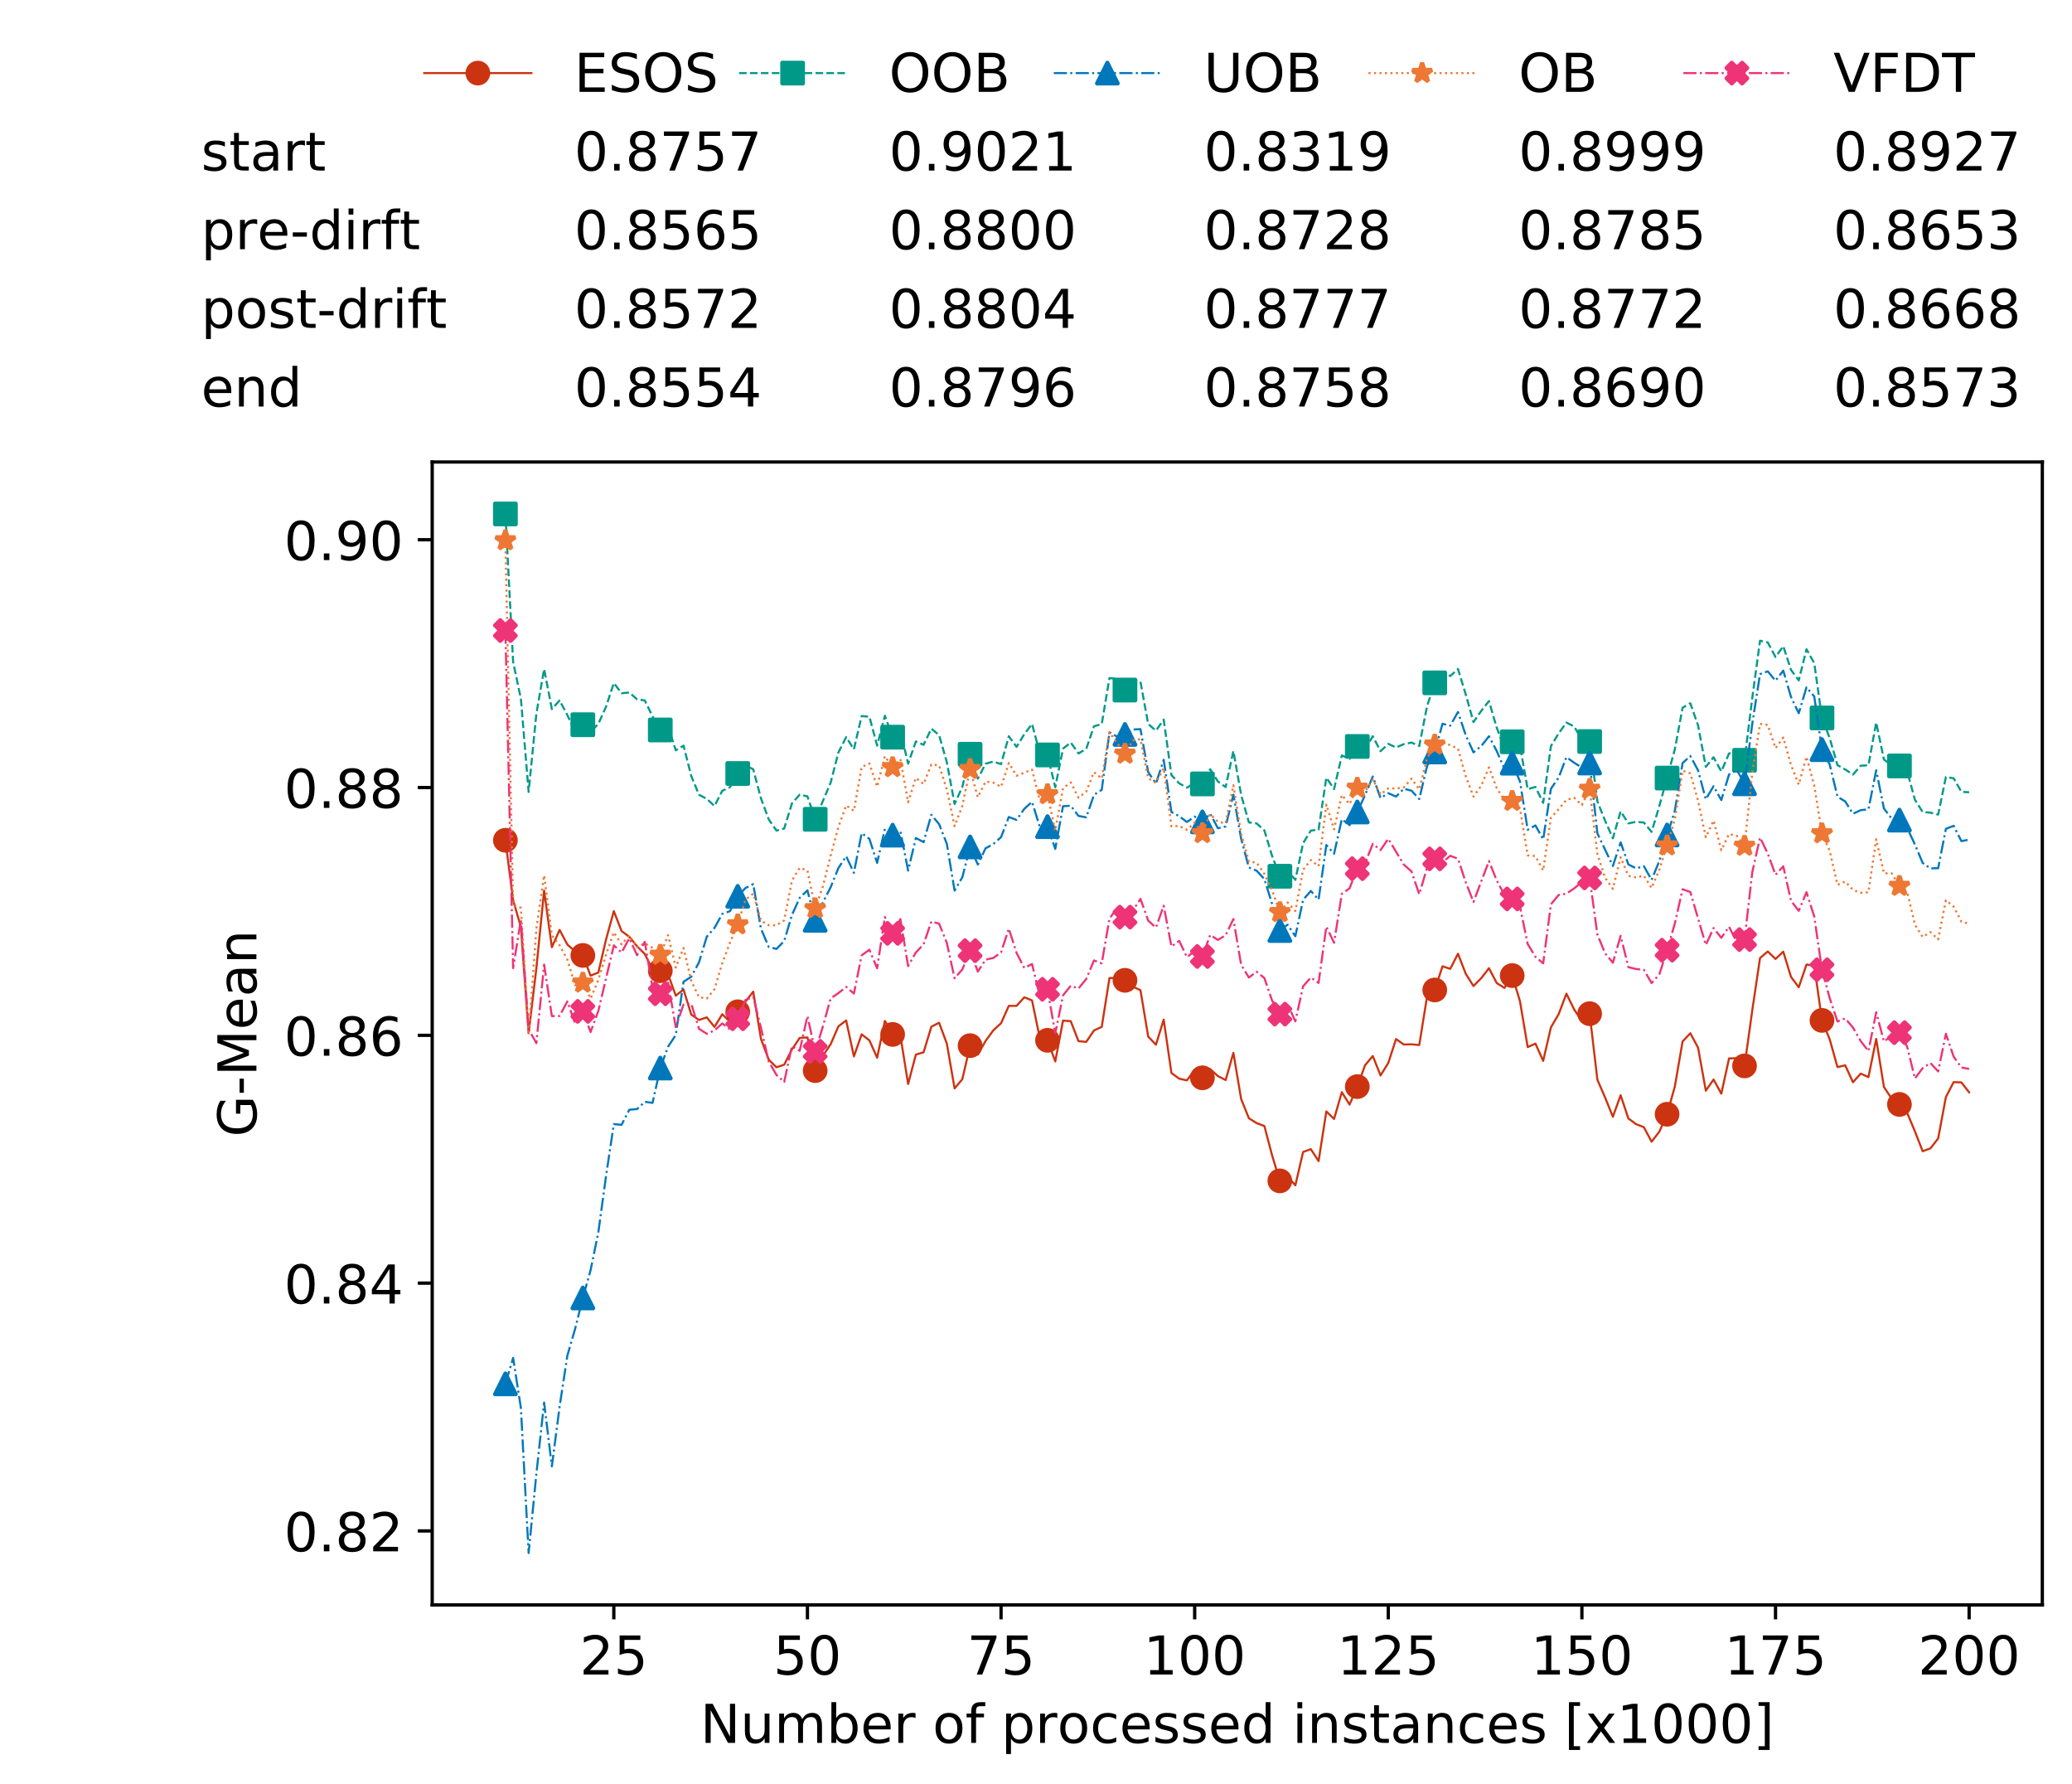 <?xml version="1.0" encoding="utf-8" standalone="no"?>
<!DOCTYPE svg PUBLIC "-//W3C//DTD SVG 1.1//EN"
  "http://www.w3.org/Graphics/SVG/1.1/DTD/svg11.dtd">
<!-- Created with matplotlib (https://matplotlib.org/) -->
<svg height="432.615pt" version="1.1" viewBox="0 0 502.65 432.615" width="502.65pt" xmlns="http://www.w3.org/2000/svg" xmlns:xlink="http://www.w3.org/1999/xlink">
 <defs>
  <style type="text/css">
*{stroke-linecap:butt;stroke-linejoin:round;white-space:pre;}
  </style>
 </defs>
 <g id="figure_1">
  <g id="patch_1">
   <path d="M 0 432.615 
L 502.65 432.615 
L 502.65 0 
L 0 0 
z
" style="fill:#ffffff;"/>
  </g>
  <g id="axes_1">
   <g id="patch_2">
    <path d="M 104.85 389.252 
L 495.45 389.252 
L 495.45 112.052 
L 104.85 112.052 
z
" style="fill:#ffffff;"/>
   </g>
   <g id="matplotlib.axis_1">
    <g id="xtick_1">
     <g id="line2d_1">
      <defs>
       <path d="M 0 0 
L 0 3.5 
" id="m5a85c7f601" style="stroke:#000000;stroke-width:0.8;"/>
      </defs>
      <g>
       <use style="stroke:#000000;stroke-width:0.8;" x="148.908" xlink:href="#m5a85c7f601" y="389.252"/>
      </g>
     </g>
     <g id="text_1">
      <!-- 25 -->
      <defs>
       <path d="M 19.188 8.297 
L 53.609 8.297 
L 53.609 0 
L 7.328 0 
L 7.328 8.297 
Q 12.938 14.109 22.625 23.891 
Q 32.328 33.688 34.812 36.531 
Q 39.547 41.844 41.422 45.531 
Q 43.312 49.219 43.312 52.781 
Q 43.312 58.594 39.234 62.25 
Q 35.156 65.922 28.609 65.922 
Q 23.969 65.922 18.812 64.312 
Q 13.672 62.703 7.812 59.422 
L 7.812 69.391 
Q 13.766 71.781 18.938 73 
Q 24.125 74.219 28.422 74.219 
Q 39.75 74.219 46.484 68.547 
Q 53.219 62.891 53.219 53.422 
Q 53.219 48.922 51.531 44.891 
Q 49.859 40.875 45.406 35.406 
Q 44.188 33.984 37.641 27.219 
Q 31.109 20.453 19.188 8.297 
z
" id="DejaVuSans-50"/>
       <path d="M 10.797 72.906 
L 49.516 72.906 
L 49.516 64.594 
L 19.828 64.594 
L 19.828 46.734 
Q 21.969 47.469 24.109 47.828 
Q 26.266 48.188 28.422 48.188 
Q 40.625 48.188 47.75 41.5 
Q 54.891 34.812 54.891 23.391 
Q 54.891 11.625 47.562 5.094 
Q 40.234 -1.422 26.906 -1.422 
Q 22.312 -1.422 17.547 -0.641 
Q 12.797 0.141 7.719 1.703 
L 7.719 11.625 
Q 12.109 9.234 16.797 8.062 
Q 21.484 6.891 26.703 6.891 
Q 35.156 6.891 40.078 11.328 
Q 45.016 15.766 45.016 23.391 
Q 45.016 31 40.078 35.438 
Q 35.156 39.891 26.703 39.891 
Q 22.75 39.891 18.812 39.016 
Q 14.891 38.141 10.797 36.281 
z
" id="DejaVuSans-53"/>
      </defs>
      <g transform="translate(140.636 406.13)scale(0.13 -0.13)">
       <use xlink:href="#DejaVuSans-50"/>
       <use x="63.623" xlink:href="#DejaVuSans-53"/>
      </g>
     </g>
    </g>
    <g id="xtick_2">
     <g id="line2d_2">
      <g>
       <use style="stroke:#000000;stroke-width:0.8;" x="195.877" xlink:href="#m5a85c7f601" y="389.252"/>
      </g>
     </g>
     <g id="text_2">
      <!-- 50 -->
      <defs>
       <path d="M 31.781 66.406 
Q 24.172 66.406 20.328 58.906 
Q 16.5 51.422 16.5 36.375 
Q 16.5 21.391 20.328 13.891 
Q 24.172 6.391 31.781 6.391 
Q 39.453 6.391 43.281 13.891 
Q 47.125 21.391 47.125 36.375 
Q 47.125 51.422 43.281 58.906 
Q 39.453 66.406 31.781 66.406 
z
M 31.781 74.219 
Q 44.047 74.219 50.516 64.516 
Q 56.984 54.828 56.984 36.375 
Q 56.984 17.969 50.516 8.266 
Q 44.047 -1.422 31.781 -1.422 
Q 19.531 -1.422 13.062 8.266 
Q 6.594 17.969 6.594 36.375 
Q 6.594 54.828 13.062 64.516 
Q 19.531 74.219 31.781 74.219 
z
" id="DejaVuSans-48"/>
      </defs>
      <g transform="translate(187.606 406.13)scale(0.13 -0.13)">
       <use xlink:href="#DejaVuSans-53"/>
       <use x="63.623" xlink:href="#DejaVuSans-48"/>
      </g>
     </g>
    </g>
    <g id="xtick_3">
     <g id="line2d_3">
      <g>
       <use style="stroke:#000000;stroke-width:0.8;" x="242.847" xlink:href="#m5a85c7f601" y="389.252"/>
      </g>
     </g>
     <g id="text_3">
      <!-- 75 -->
      <defs>
       <path d="M 8.203 72.906 
L 55.078 72.906 
L 55.078 68.703 
L 28.609 0 
L 18.312 0 
L 43.219 64.594 
L 8.203 64.594 
z
" id="DejaVuSans-55"/>
      </defs>
      <g transform="translate(234.576 406.13)scale(0.13 -0.13)">
       <use xlink:href="#DejaVuSans-55"/>
       <use x="63.623" xlink:href="#DejaVuSans-53"/>
      </g>
     </g>
    </g>
    <g id="xtick_4">
     <g id="line2d_4">
      <g>
       <use style="stroke:#000000;stroke-width:0.8;" x="289.817" xlink:href="#m5a85c7f601" y="389.252"/>
      </g>
     </g>
     <g id="text_4">
      <!-- 100 -->
      <defs>
       <path d="M 12.406 8.297 
L 28.516 8.297 
L 28.516 63.922 
L 10.984 60.406 
L 10.984 69.391 
L 28.422 72.906 
L 38.281 72.906 
L 38.281 8.297 
L 54.391 8.297 
L 54.391 0 
L 12.406 0 
z
" id="DejaVuSans-49"/>
      </defs>
      <g transform="translate(277.41 406.13)scale(0.13 -0.13)">
       <use xlink:href="#DejaVuSans-49"/>
       <use x="63.623" xlink:href="#DejaVuSans-48"/>
       <use x="127.246" xlink:href="#DejaVuSans-48"/>
      </g>
     </g>
    </g>
    <g id="xtick_5">
     <g id="line2d_5">
      <g>
       <use style="stroke:#000000;stroke-width:0.8;" x="336.786" xlink:href="#m5a85c7f601" y="389.252"/>
      </g>
     </g>
     <g id="text_5">
      <!-- 125 -->
      <g transform="translate(324.379 406.13)scale(0.13 -0.13)">
       <use xlink:href="#DejaVuSans-49"/>
       <use x="63.623" xlink:href="#DejaVuSans-50"/>
       <use x="127.246" xlink:href="#DejaVuSans-53"/>
      </g>
     </g>
    </g>
    <g id="xtick_6">
     <g id="line2d_6">
      <g>
       <use style="stroke:#000000;stroke-width:0.8;" x="383.756" xlink:href="#m5a85c7f601" y="389.252"/>
      </g>
     </g>
     <g id="text_6">
      <!-- 150 -->
      <g transform="translate(371.349 406.13)scale(0.13 -0.13)">
       <use xlink:href="#DejaVuSans-49"/>
       <use x="63.623" xlink:href="#DejaVuSans-53"/>
       <use x="127.246" xlink:href="#DejaVuSans-48"/>
      </g>
     </g>
    </g>
    <g id="xtick_7">
     <g id="line2d_7">
      <g>
       <use style="stroke:#000000;stroke-width:0.8;" x="430.726" xlink:href="#m5a85c7f601" y="389.252"/>
      </g>
     </g>
     <g id="text_7">
      <!-- 175 -->
      <g transform="translate(418.319 406.13)scale(0.13 -0.13)">
       <use xlink:href="#DejaVuSans-49"/>
       <use x="63.623" xlink:href="#DejaVuSans-55"/>
       <use x="127.246" xlink:href="#DejaVuSans-53"/>
      </g>
     </g>
    </g>
    <g id="xtick_8">
     <g id="line2d_8">
      <g>
       <use style="stroke:#000000;stroke-width:0.8;" x="477.695" xlink:href="#m5a85c7f601" y="389.252"/>
      </g>
     </g>
     <g id="text_8">
      <!-- 200 -->
      <g transform="translate(465.289 406.13)scale(0.13 -0.13)">
       <use xlink:href="#DejaVuSans-50"/>
       <use x="63.623" xlink:href="#DejaVuSans-48"/>
       <use x="127.246" xlink:href="#DejaVuSans-48"/>
      </g>
     </g>
    </g>
    <g id="text_9">
     <!-- Number of processed instances [x1000] -->
     <defs>
      <path d="M 9.812 72.906 
L 23.094 72.906 
L 55.422 11.922 
L 55.422 72.906 
L 64.984 72.906 
L 64.984 0 
L 51.703 0 
L 19.391 60.984 
L 19.391 0 
L 9.812 0 
z
" id="DejaVuSans-78"/>
      <path d="M 8.5 21.578 
L 8.5 54.688 
L 17.484 54.688 
L 17.484 21.922 
Q 17.484 14.156 20.5 10.266 
Q 23.531 6.391 29.594 6.391 
Q 36.859 6.391 41.078 11.031 
Q 45.312 15.672 45.312 23.688 
L 45.312 54.688 
L 54.297 54.688 
L 54.297 0 
L 45.312 0 
L 45.312 8.406 
Q 42.047 3.422 37.719 1 
Q 33.406 -1.422 27.688 -1.422 
Q 18.266 -1.422 13.375 4.438 
Q 8.5 10.297 8.5 21.578 
z
M 31.109 56 
z
" id="DejaVuSans-117"/>
      <path d="M 52 44.188 
Q 55.375 50.25 60.062 53.125 
Q 64.75 56 71.094 56 
Q 79.641 56 84.281 50.016 
Q 88.922 44.047 88.922 33.016 
L 88.922 0 
L 79.891 0 
L 79.891 32.719 
Q 79.891 40.578 77.094 44.375 
Q 74.312 48.188 68.609 48.188 
Q 61.625 48.188 57.562 43.547 
Q 53.516 38.922 53.516 30.906 
L 53.516 0 
L 44.484 0 
L 44.484 32.719 
Q 44.484 40.625 41.703 44.406 
Q 38.922 48.188 33.109 48.188 
Q 26.219 48.188 22.156 43.531 
Q 18.109 38.875 18.109 30.906 
L 18.109 0 
L 9.078 0 
L 9.078 54.688 
L 18.109 54.688 
L 18.109 46.188 
Q 21.188 51.219 25.484 53.609 
Q 29.781 56 35.688 56 
Q 41.656 56 45.828 52.969 
Q 50 49.953 52 44.188 
z
" id="DejaVuSans-109"/>
      <path d="M 48.688 27.297 
Q 48.688 37.203 44.609 42.844 
Q 40.531 48.484 33.406 48.484 
Q 26.266 48.484 22.188 42.844 
Q 18.109 37.203 18.109 27.297 
Q 18.109 17.391 22.188 11.75 
Q 26.266 6.109 33.406 6.109 
Q 40.531 6.109 44.609 11.75 
Q 48.688 17.391 48.688 27.297 
z
M 18.109 46.391 
Q 20.953 51.266 25.266 53.625 
Q 29.594 56 35.594 56 
Q 45.562 56 51.781 48.094 
Q 58.016 40.188 58.016 27.297 
Q 58.016 14.406 51.781 6.484 
Q 45.562 -1.422 35.594 -1.422 
Q 29.594 -1.422 25.266 0.953 
Q 20.953 3.328 18.109 8.203 
L 18.109 0 
L 9.078 0 
L 9.078 75.984 
L 18.109 75.984 
z
" id="DejaVuSans-98"/>
      <path d="M 56.203 29.594 
L 56.203 25.203 
L 14.891 25.203 
Q 15.484 15.922 20.484 11.062 
Q 25.484 6.203 34.422 6.203 
Q 39.594 6.203 44.453 7.469 
Q 49.312 8.734 54.109 11.281 
L 54.109 2.781 
Q 49.266 0.734 44.188 -0.344 
Q 39.109 -1.422 33.891 -1.422 
Q 20.797 -1.422 13.156 6.188 
Q 5.516 13.812 5.516 26.812 
Q 5.516 40.234 12.766 48.109 
Q 20.016 56 32.328 56 
Q 43.359 56 49.781 48.891 
Q 56.203 41.797 56.203 29.594 
z
M 47.219 32.234 
Q 47.125 39.594 43.094 43.984 
Q 39.062 48.391 32.422 48.391 
Q 24.906 48.391 20.391 44.141 
Q 15.875 39.891 15.188 32.172 
z
" id="DejaVuSans-101"/>
      <path d="M 41.109 46.297 
Q 39.594 47.172 37.812 47.578 
Q 36.031 48 33.891 48 
Q 26.266 48 22.188 43.047 
Q 18.109 38.094 18.109 28.812 
L 18.109 0 
L 9.078 0 
L 9.078 54.688 
L 18.109 54.688 
L 18.109 46.188 
Q 20.953 51.172 25.484 53.578 
Q 30.031 56 36.531 56 
Q 37.453 56 38.578 55.875 
Q 39.703 55.766 41.062 55.516 
z
" id="DejaVuSans-114"/>
      <path id="DejaVuSans-32"/>
      <path d="M 30.609 48.391 
Q 23.391 48.391 19.188 42.75 
Q 14.984 37.109 14.984 27.297 
Q 14.984 17.484 19.156 11.844 
Q 23.344 6.203 30.609 6.203 
Q 37.797 6.203 41.984 11.859 
Q 46.188 17.531 46.188 27.297 
Q 46.188 37.016 41.984 42.703 
Q 37.797 48.391 30.609 48.391 
z
M 30.609 56 
Q 42.328 56 49.016 48.375 
Q 55.719 40.766 55.719 27.297 
Q 55.719 13.875 49.016 6.219 
Q 42.328 -1.422 30.609 -1.422 
Q 18.844 -1.422 12.172 6.219 
Q 5.516 13.875 5.516 27.297 
Q 5.516 40.766 12.172 48.375 
Q 18.844 56 30.609 56 
z
" id="DejaVuSans-111"/>
      <path d="M 37.109 75.984 
L 37.109 68.5 
L 28.516 68.5 
Q 23.688 68.5 21.797 66.547 
Q 19.922 64.594 19.922 59.516 
L 19.922 54.688 
L 34.719 54.688 
L 34.719 47.703 
L 19.922 47.703 
L 19.922 0 
L 10.891 0 
L 10.891 47.703 
L 2.297 47.703 
L 2.297 54.688 
L 10.891 54.688 
L 10.891 58.5 
Q 10.891 67.625 15.141 71.797 
Q 19.391 75.984 28.609 75.984 
z
" id="DejaVuSans-102"/>
      <path d="M 18.109 8.203 
L 18.109 -20.797 
L 9.078 -20.797 
L 9.078 54.688 
L 18.109 54.688 
L 18.109 46.391 
Q 20.953 51.266 25.266 53.625 
Q 29.594 56 35.594 56 
Q 45.562 56 51.781 48.094 
Q 58.016 40.188 58.016 27.297 
Q 58.016 14.406 51.781 6.484 
Q 45.562 -1.422 35.594 -1.422 
Q 29.594 -1.422 25.266 0.953 
Q 20.953 3.328 18.109 8.203 
z
M 48.688 27.297 
Q 48.688 37.203 44.609 42.844 
Q 40.531 48.484 33.406 48.484 
Q 26.266 48.484 22.188 42.844 
Q 18.109 37.203 18.109 27.297 
Q 18.109 17.391 22.188 11.75 
Q 26.266 6.109 33.406 6.109 
Q 40.531 6.109 44.609 11.75 
Q 48.688 17.391 48.688 27.297 
z
" id="DejaVuSans-112"/>
      <path d="M 48.781 52.594 
L 48.781 44.188 
Q 44.969 46.297 41.141 47.344 
Q 37.312 48.391 33.406 48.391 
Q 24.656 48.391 19.812 42.844 
Q 14.984 37.312 14.984 27.297 
Q 14.984 17.281 19.812 11.734 
Q 24.656 6.203 33.406 6.203 
Q 37.312 6.203 41.141 7.25 
Q 44.969 8.297 48.781 10.406 
L 48.781 2.094 
Q 45.016 0.344 40.984 -0.531 
Q 36.969 -1.422 32.422 -1.422 
Q 20.062 -1.422 12.781 6.344 
Q 5.516 14.109 5.516 27.297 
Q 5.516 40.672 12.859 48.328 
Q 20.219 56 33.016 56 
Q 37.156 56 41.109 55.141 
Q 45.062 54.297 48.781 52.594 
z
" id="DejaVuSans-99"/>
      <path d="M 44.281 53.078 
L 44.281 44.578 
Q 40.484 46.531 36.375 47.5 
Q 32.281 48.484 27.875 48.484 
Q 21.188 48.484 17.844 46.438 
Q 14.5 44.391 14.5 40.281 
Q 14.5 37.156 16.891 35.375 
Q 19.281 33.594 26.516 31.984 
L 29.594 31.297 
Q 39.156 29.25 43.188 25.516 
Q 47.219 21.781 47.219 15.094 
Q 47.219 7.469 41.188 3.016 
Q 35.156 -1.422 24.609 -1.422 
Q 20.219 -1.422 15.453 -0.562 
Q 10.688 0.297 5.422 2 
L 5.422 11.281 
Q 10.406 8.688 15.234 7.391 
Q 20.062 6.109 24.812 6.109 
Q 31.156 6.109 34.562 8.281 
Q 37.984 10.453 37.984 14.406 
Q 37.984 18.062 35.516 20.016 
Q 33.062 21.969 24.703 23.781 
L 21.578 24.516 
Q 13.234 26.266 9.516 29.906 
Q 5.812 33.547 5.812 39.891 
Q 5.812 47.609 11.281 51.797 
Q 16.75 56 26.812 56 
Q 31.781 56 36.172 55.266 
Q 40.578 54.547 44.281 53.078 
z
" id="DejaVuSans-115"/>
      <path d="M 45.406 46.391 
L 45.406 75.984 
L 54.391 75.984 
L 54.391 0 
L 45.406 0 
L 45.406 8.203 
Q 42.578 3.328 38.25 0.953 
Q 33.938 -1.422 27.875 -1.422 
Q 17.969 -1.422 11.734 6.484 
Q 5.516 14.406 5.516 27.297 
Q 5.516 40.188 11.734 48.094 
Q 17.969 56 27.875 56 
Q 33.938 56 38.25 53.625 
Q 42.578 51.266 45.406 46.391 
z
M 14.797 27.297 
Q 14.797 17.391 18.875 11.75 
Q 22.953 6.109 30.078 6.109 
Q 37.203 6.109 41.297 11.75 
Q 45.406 17.391 45.406 27.297 
Q 45.406 37.203 41.297 42.844 
Q 37.203 48.484 30.078 48.484 
Q 22.953 48.484 18.875 42.844 
Q 14.797 37.203 14.797 27.297 
z
" id="DejaVuSans-100"/>
      <path d="M 9.422 54.688 
L 18.406 54.688 
L 18.406 0 
L 9.422 0 
z
M 9.422 75.984 
L 18.406 75.984 
L 18.406 64.594 
L 9.422 64.594 
z
" id="DejaVuSans-105"/>
      <path d="M 54.891 33.016 
L 54.891 0 
L 45.906 0 
L 45.906 32.719 
Q 45.906 40.484 42.875 44.328 
Q 39.844 48.188 33.797 48.188 
Q 26.516 48.188 22.312 43.547 
Q 18.109 38.922 18.109 30.906 
L 18.109 0 
L 9.078 0 
L 9.078 54.688 
L 18.109 54.688 
L 18.109 46.188 
Q 21.344 51.125 25.703 53.562 
Q 30.078 56 35.797 56 
Q 45.219 56 50.047 50.172 
Q 54.891 44.344 54.891 33.016 
z
" id="DejaVuSans-110"/>
      <path d="M 18.312 70.219 
L 18.312 54.688 
L 36.812 54.688 
L 36.812 47.703 
L 18.312 47.703 
L 18.312 18.016 
Q 18.312 11.328 20.141 9.422 
Q 21.969 7.516 27.594 7.516 
L 36.812 7.516 
L 36.812 0 
L 27.594 0 
Q 17.188 0 13.234 3.875 
Q 9.281 7.766 9.281 18.016 
L 9.281 47.703 
L 2.688 47.703 
L 2.688 54.688 
L 9.281 54.688 
L 9.281 70.219 
z
" id="DejaVuSans-116"/>
      <path d="M 34.281 27.484 
Q 23.391 27.484 19.188 25 
Q 14.984 22.516 14.984 16.5 
Q 14.984 11.719 18.141 8.906 
Q 21.297 6.109 26.703 6.109 
Q 34.188 6.109 38.703 11.406 
Q 43.219 16.703 43.219 25.484 
L 43.219 27.484 
z
M 52.203 31.203 
L 52.203 0 
L 43.219 0 
L 43.219 8.297 
Q 40.141 3.328 35.547 0.953 
Q 30.953 -1.422 24.312 -1.422 
Q 15.922 -1.422 10.953 3.297 
Q 6 8.016 6 15.922 
Q 6 25.141 12.172 29.828 
Q 18.359 34.516 30.609 34.516 
L 43.219 34.516 
L 43.219 35.406 
Q 43.219 41.609 39.141 45 
Q 35.062 48.391 27.688 48.391 
Q 23 48.391 18.547 47.266 
Q 14.109 46.141 10.016 43.891 
L 10.016 52.203 
Q 14.938 54.109 19.578 55.047 
Q 24.219 56 28.609 56 
Q 40.484 56 46.344 49.844 
Q 52.203 43.703 52.203 31.203 
z
" id="DejaVuSans-97"/>
      <path d="M 8.594 75.984 
L 29.297 75.984 
L 29.297 69 
L 17.578 69 
L 17.578 -6.203 
L 29.297 -6.203 
L 29.297 -13.188 
L 8.594 -13.188 
z
" id="DejaVuSans-91"/>
      <path d="M 54.891 54.688 
L 35.109 28.078 
L 55.906 0 
L 45.312 0 
L 29.391 21.484 
L 13.484 0 
L 2.875 0 
L 24.125 28.609 
L 4.688 54.688 
L 15.281 54.688 
L 29.781 35.203 
L 44.281 54.688 
z
" id="DejaVuSans-120"/>
      <path d="M 30.422 75.984 
L 30.422 -13.188 
L 9.719 -13.188 
L 9.719 -6.203 
L 21.391 -6.203 
L 21.391 69 
L 9.719 69 
L 9.719 75.984 
z
" id="DejaVuSans-93"/>
     </defs>
     <g transform="translate(169.881 422.711)scale(0.13 -0.13)">
      <use xlink:href="#DejaVuSans-78"/>
      <use x="74.805" xlink:href="#DejaVuSans-117"/>
      <use x="138.184" xlink:href="#DejaVuSans-109"/>
      <use x="235.596" xlink:href="#DejaVuSans-98"/>
      <use x="299.072" xlink:href="#DejaVuSans-101"/>
      <use x="360.596" xlink:href="#DejaVuSans-114"/>
      <use x="401.709" xlink:href="#DejaVuSans-32"/>
      <use x="433.496" xlink:href="#DejaVuSans-111"/>
      <use x="494.678" xlink:href="#DejaVuSans-102"/>
      <use x="529.883" xlink:href="#DejaVuSans-32"/>
      <use x="561.67" xlink:href="#DejaVuSans-112"/>
      <use x="625.146" xlink:href="#DejaVuSans-114"/>
      <use x="666.229" xlink:href="#DejaVuSans-111"/>
      <use x="727.41" xlink:href="#DejaVuSans-99"/>
      <use x="782.391" xlink:href="#DejaVuSans-101"/>
      <use x="843.914" xlink:href="#DejaVuSans-115"/>
      <use x="896.014" xlink:href="#DejaVuSans-115"/>
      <use x="948.113" xlink:href="#DejaVuSans-101"/>
      <use x="1009.637" xlink:href="#DejaVuSans-100"/>
      <use x="1073.113" xlink:href="#DejaVuSans-32"/>
      <use x="1104.9" xlink:href="#DejaVuSans-105"/>
      <use x="1132.684" xlink:href="#DejaVuSans-110"/>
      <use x="1196.062" xlink:href="#DejaVuSans-115"/>
      <use x="1248.162" xlink:href="#DejaVuSans-116"/>
      <use x="1287.371" xlink:href="#DejaVuSans-97"/>
      <use x="1348.65" xlink:href="#DejaVuSans-110"/>
      <use x="1412.029" xlink:href="#DejaVuSans-99"/>
      <use x="1467.01" xlink:href="#DejaVuSans-101"/>
      <use x="1528.533" xlink:href="#DejaVuSans-115"/>
      <use x="1580.633" xlink:href="#DejaVuSans-32"/>
      <use x="1612.42" xlink:href="#DejaVuSans-91"/>
      <use x="1651.434" xlink:href="#DejaVuSans-120"/>
      <use x="1710.613" xlink:href="#DejaVuSans-49"/>
      <use x="1774.236" xlink:href="#DejaVuSans-48"/>
      <use x="1837.859" xlink:href="#DejaVuSans-48"/>
      <use x="1901.482" xlink:href="#DejaVuSans-48"/>
      <use x="1965.105" xlink:href="#DejaVuSans-93"/>
     </g>
    </g>
   </g>
   <g id="matplotlib.axis_2">
    <g id="ytick_1">
     <g id="line2d_9">
      <defs>
       <path d="M 0 0 
L -3.5 0 
" id="m65f809a152" style="stroke:#000000;stroke-width:0.8;"/>
      </defs>
      <g>
       <use style="stroke:#000000;stroke-width:0.8;" x="104.85" xlink:href="#m65f809a152" y="371.306"/>
      </g>
     </g>
     <g id="text_10">
      <!-- 0.82 -->
      <defs>
       <path d="M 10.688 12.406 
L 21 12.406 
L 21 0 
L 10.688 0 
z
" id="DejaVuSans-46"/>
       <path d="M 31.781 34.625 
Q 24.75 34.625 20.719 30.859 
Q 16.703 27.094 16.703 20.516 
Q 16.703 13.922 20.719 10.156 
Q 24.75 6.391 31.781 6.391 
Q 38.812 6.391 42.859 10.172 
Q 46.922 13.969 46.922 20.516 
Q 46.922 27.094 42.891 30.859 
Q 38.875 34.625 31.781 34.625 
z
M 21.922 38.812 
Q 15.578 40.375 12.031 44.719 
Q 8.5 49.078 8.5 55.328 
Q 8.5 64.062 14.719 69.141 
Q 20.953 74.219 31.781 74.219 
Q 42.672 74.219 48.875 69.141 
Q 55.078 64.062 55.078 55.328 
Q 55.078 49.078 51.531 44.719 
Q 48 40.375 41.703 38.812 
Q 48.828 37.156 52.797 32.312 
Q 56.781 27.484 56.781 20.516 
Q 56.781 9.906 50.312 4.234 
Q 43.844 -1.422 31.781 -1.422 
Q 19.734 -1.422 13.25 4.234 
Q 6.781 9.906 6.781 20.516 
Q 6.781 27.484 10.781 32.312 
Q 14.797 37.156 21.922 38.812 
z
M 18.312 54.391 
Q 18.312 48.734 21.844 45.562 
Q 25.391 42.391 31.781 42.391 
Q 38.141 42.391 41.719 45.562 
Q 45.312 48.734 45.312 54.391 
Q 45.312 60.062 41.719 63.234 
Q 38.141 66.406 31.781 66.406 
Q 25.391 66.406 21.844 63.234 
Q 18.312 60.062 18.312 54.391 
z
" id="DejaVuSans-56"/>
      </defs>
      <g transform="translate(68.905 376.245)scale(0.13 -0.13)">
       <use xlink:href="#DejaVuSans-48"/>
       <use x="63.623" xlink:href="#DejaVuSans-46"/>
       <use x="95.41" xlink:href="#DejaVuSans-56"/>
       <use x="159.033" xlink:href="#DejaVuSans-50"/>
      </g>
     </g>
    </g>
    <g id="ytick_2">
     <g id="line2d_10">
      <g>
       <use style="stroke:#000000;stroke-width:0.8;" x="104.85" xlink:href="#m65f809a152" y="311.205"/>
      </g>
     </g>
     <g id="text_11">
      <!-- 0.84 -->
      <defs>
       <path d="M 37.797 64.312 
L 12.891 25.391 
L 37.797 25.391 
z
M 35.203 72.906 
L 47.609 72.906 
L 47.609 25.391 
L 58.016 25.391 
L 58.016 17.188 
L 47.609 17.188 
L 47.609 0 
L 37.797 0 
L 37.797 17.188 
L 4.891 17.188 
L 4.891 26.703 
z
" id="DejaVuSans-52"/>
      </defs>
      <g transform="translate(68.905 316.144)scale(0.13 -0.13)">
       <use xlink:href="#DejaVuSans-48"/>
       <use x="63.623" xlink:href="#DejaVuSans-46"/>
       <use x="95.41" xlink:href="#DejaVuSans-56"/>
       <use x="159.033" xlink:href="#DejaVuSans-52"/>
      </g>
     </g>
    </g>
    <g id="ytick_3">
     <g id="line2d_11">
      <g>
       <use style="stroke:#000000;stroke-width:0.8;" x="104.85" xlink:href="#m65f809a152" y="251.104"/>
      </g>
     </g>
     <g id="text_12">
      <!-- 0.86 -->
      <defs>
       <path d="M 33.016 40.375 
Q 26.375 40.375 22.484 35.828 
Q 18.609 31.297 18.609 23.391 
Q 18.609 15.531 22.484 10.953 
Q 26.375 6.391 33.016 6.391 
Q 39.656 6.391 43.531 10.953 
Q 47.406 15.531 47.406 23.391 
Q 47.406 31.297 43.531 35.828 
Q 39.656 40.375 33.016 40.375 
z
M 52.594 71.297 
L 52.594 62.312 
Q 48.875 64.062 45.094 64.984 
Q 41.312 65.922 37.594 65.922 
Q 27.828 65.922 22.672 59.328 
Q 17.531 52.734 16.797 39.406 
Q 19.672 43.656 24.016 45.922 
Q 28.375 48.188 33.594 48.188 
Q 44.578 48.188 50.953 41.516 
Q 57.328 34.859 57.328 23.391 
Q 57.328 12.156 50.688 5.359 
Q 44.047 -1.422 33.016 -1.422 
Q 20.359 -1.422 13.672 8.266 
Q 6.984 17.969 6.984 36.375 
Q 6.984 53.656 15.188 63.938 
Q 23.391 74.219 37.203 74.219 
Q 40.922 74.219 44.703 73.484 
Q 48.484 72.75 52.594 71.297 
z
" id="DejaVuSans-54"/>
      </defs>
      <g transform="translate(68.905 256.043)scale(0.13 -0.13)">
       <use xlink:href="#DejaVuSans-48"/>
       <use x="63.623" xlink:href="#DejaVuSans-46"/>
       <use x="95.41" xlink:href="#DejaVuSans-56"/>
       <use x="159.033" xlink:href="#DejaVuSans-54"/>
      </g>
     </g>
    </g>
    <g id="ytick_4">
     <g id="line2d_12">
      <g>
       <use style="stroke:#000000;stroke-width:0.8;" x="104.85" xlink:href="#m65f809a152" y="191.003"/>
      </g>
     </g>
     <g id="text_13">
      <!-- 0.88 -->
      <g transform="translate(68.905 195.942)scale(0.13 -0.13)">
       <use xlink:href="#DejaVuSans-48"/>
       <use x="63.623" xlink:href="#DejaVuSans-46"/>
       <use x="95.41" xlink:href="#DejaVuSans-56"/>
       <use x="159.033" xlink:href="#DejaVuSans-56"/>
      </g>
     </g>
    </g>
    <g id="ytick_5">
     <g id="line2d_13">
      <g>
       <use style="stroke:#000000;stroke-width:0.8;" x="104.85" xlink:href="#m65f809a152" y="130.902"/>
      </g>
     </g>
     <g id="text_14">
      <!-- 0.90 -->
      <defs>
       <path d="M 10.984 1.516 
L 10.984 10.5 
Q 14.703 8.734 18.5 7.812 
Q 22.312 6.891 25.984 6.891 
Q 35.75 6.891 40.891 13.453 
Q 46.047 20.016 46.781 33.406 
Q 43.953 29.203 39.594 26.953 
Q 35.25 24.703 29.984 24.703 
Q 19.047 24.703 12.672 31.312 
Q 6.297 37.938 6.297 49.422 
Q 6.297 60.641 12.938 67.422 
Q 19.578 74.219 30.609 74.219 
Q 43.266 74.219 49.922 64.516 
Q 56.594 54.828 56.594 36.375 
Q 56.594 19.141 48.406 8.859 
Q 40.234 -1.422 26.422 -1.422 
Q 22.703 -1.422 18.891 -0.688 
Q 15.094 0.047 10.984 1.516 
z
M 30.609 32.422 
Q 37.25 32.422 41.125 36.953 
Q 45.016 41.5 45.016 49.422 
Q 45.016 57.281 41.125 61.844 
Q 37.25 66.406 30.609 66.406 
Q 23.969 66.406 20.094 61.844 
Q 16.219 57.281 16.219 49.422 
Q 16.219 41.5 20.094 36.953 
Q 23.969 32.422 30.609 32.422 
z
" id="DejaVuSans-57"/>
      </defs>
      <g transform="translate(68.905 135.841)scale(0.13 -0.13)">
       <use xlink:href="#DejaVuSans-48"/>
       <use x="63.623" xlink:href="#DejaVuSans-46"/>
       <use x="95.41" xlink:href="#DejaVuSans-57"/>
       <use x="159.033" xlink:href="#DejaVuSans-48"/>
      </g>
     </g>
    </g>
    <g id="text_15">
     <!-- G-Mean -->
     <defs>
      <path d="M 59.516 10.406 
L 59.516 29.984 
L 43.406 29.984 
L 43.406 38.094 
L 69.281 38.094 
L 69.281 6.781 
Q 63.578 2.734 56.688 0.656 
Q 49.812 -1.422 42 -1.422 
Q 24.906 -1.422 15.25 8.562 
Q 5.609 18.562 5.609 36.375 
Q 5.609 54.25 15.25 64.234 
Q 24.906 74.219 42 74.219 
Q 49.125 74.219 55.547 72.453 
Q 61.969 70.703 67.391 67.281 
L 67.391 56.781 
Q 61.922 61.422 55.766 63.766 
Q 49.609 66.109 42.828 66.109 
Q 29.438 66.109 22.719 58.641 
Q 16.016 51.172 16.016 36.375 
Q 16.016 21.625 22.719 14.156 
Q 29.438 6.688 42.828 6.688 
Q 48.047 6.688 52.141 7.594 
Q 56.25 8.5 59.516 10.406 
z
" id="DejaVuSans-71"/>
      <path d="M 4.891 31.391 
L 31.203 31.391 
L 31.203 23.391 
L 4.891 23.391 
z
" id="DejaVuSans-45"/>
      <path d="M 9.812 72.906 
L 24.516 72.906 
L 43.109 23.297 
L 61.812 72.906 
L 76.516 72.906 
L 76.516 0 
L 66.891 0 
L 66.891 64.016 
L 48.094 14.016 
L 38.188 14.016 
L 19.391 64.016 
L 19.391 0 
L 9.812 0 
z
" id="DejaVuSans-77"/>
     </defs>
     <g transform="translate(62.201 275.744)rotate(-90)scale(0.13 -0.13)">
      <use xlink:href="#DejaVuSans-71"/>
      <use x="77.49" xlink:href="#DejaVuSans-45"/>
      <use x="113.574" xlink:href="#DejaVuSans-77"/>
      <use x="199.854" xlink:href="#DejaVuSans-101"/>
      <use x="261.377" xlink:href="#DejaVuSans-97"/>
      <use x="322.656" xlink:href="#DejaVuSans-110"/>
     </g>
    </g>
   </g>
   <g id="line2d_14"/>
   <g id="line2d_15"/>
   <g id="line2d_16"/>
   <g id="line2d_17"/>
   <g id="line2d_18"/>
   <g id="line2d_19">
    <path clip-path="url(#pd7ef1aed88)" d="M 122.605 203.793 
L 124.483 218.34 
L 126.362 224.805 
L 128.241 250.596 
L 130.12 234.841 
L 131.998 215.989 
L 133.877 229.735 
L 135.756 225.537 
L 137.635 229.077 
L 139.514 230.768 
L 141.392 231.721 
L 143.271 236.633 
L 145.15 235.865 
L 147.029 227.832 
L 148.908 220.975 
L 150.786 225.823 
L 152.665 227.202 
L 154.544 229.495 
L 156.423 231.379 
L 158.302 235.164 
L 160.18 235.431 
L 162.059 236.277 
L 163.938 241.483 
L 165.817 239.992 
L 167.695 246.074 
L 169.574 247.385 
L 171.453 246.74 
L 173.332 249.062 
L 175.211 245.988 
L 177.089 247.811 
L 182.726 240.504 
L 184.605 251.977 
L 186.483 257.003 
L 188.362 258.85 
L 190.241 258.224 
L 192.12 254.515 
L 193.998 251.73 
L 195.877 251.614 
L 197.756 259.662 
L 199.635 256.064 
L 201.514 253.249 
L 203.392 248.917 
L 205.271 247.501 
L 207.15 256.215 
L 209.029 250.859 
L 210.908 252.323 
L 212.786 256.532 
L 214.665 247.601 
L 216.544 250.881 
L 218.423 251.147 
L 220.302 262.903 
L 222.18 255.776 
L 224.059 255.217 
L 225.938 249.014 
L 227.817 248.049 
L 229.695 253.107 
L 231.574 263.974 
L 233.453 261.742 
L 235.332 253.607 
L 237.211 255.778 
L 239.089 252.476 
L 240.968 249.894 
L 242.847 248.174 
L 244.726 243.954 
L 246.605 243.963 
L 248.483 241.875 
L 250.362 242.64 
L 252.241 251.755 
L 254.12 252.308 
L 255.998 257.432 
L 257.877 247.532 
L 259.756 247.672 
L 261.635 252.518 
L 263.514 252.688 
L 265.392 249.912 
L 267.271 249.059 
L 269.15 237.199 
L 271.029 237.216 
L 272.908 237.761 
L 274.786 239.275 
L 276.665 240.161 
L 278.544 251.401 
L 280.423 253.38 
L 282.302 247.297 
L 284.18 260.24 
L 286.059 261.615 
L 287.938 262.027 
L 289.817 259.476 
L 291.695 261.408 
L 293.574 259.278 
L 295.453 260.983 
L 297.332 261.952 
L 299.211 255.345 
L 301.089 266.548 
L 302.968 271.21 
L 304.847 272.395 
L 306.726 273.098 
L 308.605 280.24 
L 310.483 286.402 
L 312.362 285.28 
L 314.241 287.481 
L 316.12 279.396 
L 317.998 278.707 
L 319.877 281.602 
L 321.756 269.565 
L 323.635 271.381 
L 325.514 264.886 
L 327.392 267.895 
L 329.271 263.54 
L 331.15 258.355 
L 333.029 256.117 
L 334.908 260.837 
L 336.786 257.8 
L 338.665 252.008 
L 340.544 253.326 
L 342.423 253.285 
L 344.302 253.455 
L 346.18 241.765 
L 348.059 240.1 
L 349.938 234.361 
L 351.817 234.975 
L 353.695 231.314 
L 355.574 236.164 
L 357.453 239.149 
L 359.332 237.244 
L 361.211 234.823 
L 363.089 238.424 
L 364.968 239.597 
L 366.847 236.604 
L 368.726 242.807 
L 370.605 253.948 
L 372.483 253.109 
L 374.362 257.301 
L 376.241 249.163 
L 378.12 245.962 
L 379.998 241.001 
L 381.877 244.828 
L 383.756 247.637 
L 385.635 245.848 
L 387.514 261.874 
L 389.392 266.209 
L 391.271 270.85 
L 393.15 265.632 
L 395.029 271.262 
L 396.908 272.648 
L 398.786 273.382 
L 400.665 276.901 
L 402.544 274.463 
L 404.423 270.242 
L 406.302 263.504 
L 408.18 252.603 
L 410.059 250.594 
L 411.938 254.105 
L 413.817 264.526 
L 415.695 261.825 
L 417.574 265.245 
L 419.453 256.707 
L 421.332 256.644 
L 423.211 258.517 
L 425.089 245.032 
L 426.968 232.356 
L 428.847 230.764 
L 430.726 232.589 
L 432.605 230.808 
L 434.483 236.937 
L 436.362 239.438 
L 438.241 233.938 
L 440.12 234.204 
L 441.998 247.48 
L 443.877 252.089 
L 445.756 258.805 
L 447.635 258.373 
L 449.514 262.487 
L 451.392 260.384 
L 453.271 261.231 
L 455.15 251.971 
L 457.029 263.636 
L 458.908 266.463 
L 460.786 267.858 
L 462.665 269.913 
L 464.544 274.392 
L 466.423 279.214 
L 468.302 278.518 
L 470.18 276.116 
L 472.059 266.073 
L 473.938 262.445 
L 475.817 262.527 
L 477.695 264.932 
L 477.695 264.932 
" style="fill:none;stroke:#cc3311;stroke-linecap:square;stroke-width:0.5;"/>
    <defs>
     <path d="M 0 2.5 
C 0.663 2.5 1.299 2.237 1.768 1.768 
C 2.237 1.299 2.5 0.663 2.5 0 
C 2.5 -0.663 2.237 -1.299 1.768 -1.768 
C 1.299 -2.237 0.663 -2.5 0 -2.5 
C -0.663 -2.5 -1.299 -2.237 -1.768 -1.768 
C -2.237 -1.299 -2.5 -0.663 -2.5 0 
C -2.5 0.663 -2.237 1.299 -1.768 1.768 
C -1.299 2.237 -0.663 2.5 0 2.5 
z
" id="m74816687e1" style="stroke:#cc3311;"/>
    </defs>
    <g clip-path="url(#pd7ef1aed88)">
     <use style="fill:#cc3311;stroke:#cc3311;" x="122.605" xlink:href="#m74816687e1" y="203.793"/>
     <use style="fill:#cc3311;stroke:#cc3311;" x="141.392" xlink:href="#m74816687e1" y="231.721"/>
     <use style="fill:#cc3311;stroke:#cc3311;" x="160.18" xlink:href="#m74816687e1" y="235.431"/>
     <use style="fill:#cc3311;stroke:#cc3311;" x="178.968" xlink:href="#m74816687e1" y="245.391"/>
     <use style="fill:#cc3311;stroke:#cc3311;" x="197.756" xlink:href="#m74816687e1" y="259.662"/>
     <use style="fill:#cc3311;stroke:#cc3311;" x="216.544" xlink:href="#m74816687e1" y="250.881"/>
     <use style="fill:#cc3311;stroke:#cc3311;" x="235.332" xlink:href="#m74816687e1" y="253.607"/>
     <use style="fill:#cc3311;stroke:#cc3311;" x="254.12" xlink:href="#m74816687e1" y="252.308"/>
     <use style="fill:#cc3311;stroke:#cc3311;" x="272.908" xlink:href="#m74816687e1" y="237.761"/>
     <use style="fill:#cc3311;stroke:#cc3311;" x="291.695" xlink:href="#m74816687e1" y="261.408"/>
     <use style="fill:#cc3311;stroke:#cc3311;" x="310.483" xlink:href="#m74816687e1" y="286.402"/>
     <use style="fill:#cc3311;stroke:#cc3311;" x="329.271" xlink:href="#m74816687e1" y="263.54"/>
     <use style="fill:#cc3311;stroke:#cc3311;" x="348.059" xlink:href="#m74816687e1" y="240.1"/>
     <use style="fill:#cc3311;stroke:#cc3311;" x="366.847" xlink:href="#m74816687e1" y="236.604"/>
     <use style="fill:#cc3311;stroke:#cc3311;" x="385.635" xlink:href="#m74816687e1" y="245.848"/>
     <use style="fill:#cc3311;stroke:#cc3311;" x="404.423" xlink:href="#m74816687e1" y="270.242"/>
     <use style="fill:#cc3311;stroke:#cc3311;" x="423.211" xlink:href="#m74816687e1" y="258.517"/>
     <use style="fill:#cc3311;stroke:#cc3311;" x="441.998" xlink:href="#m74816687e1" y="247.48"/>
     <use style="fill:#cc3311;stroke:#cc3311;" x="460.786" xlink:href="#m74816687e1" y="267.858"/>
    </g>
   </g>
   <g id="line2d_20"/>
   <g id="line2d_21"/>
   <g id="line2d_22"/>
   <g id="line2d_23"/>
   <g id="line2d_24">
    <path clip-path="url(#pd7ef1aed88)" d="M 122.605 124.652 
L 124.483 160.58 
L 126.362 169.453 
L 128.241 192.07 
L 130.12 173.045 
L 131.998 162.267 
L 133.877 171.974 
L 135.756 169.884 
L 137.635 173.437 
L 139.514 177.503 
L 141.392 175.769 
L 143.271 177.477 
L 145.15 175.581 
L 147.029 171.376 
L 148.908 165.65 
L 150.786 168.136 
L 152.665 167.96 
L 154.544 169.607 
L 156.423 169.883 
L 158.302 173.74 
L 160.18 177.044 
L 162.059 176.263 
L 163.938 181.969 
L 165.817 180.855 
L 167.695 188.219 
L 169.574 192.76 
L 171.453 193.733 
L 173.332 195.496 
L 175.211 191.792 
L 177.089 190.919 
L 178.968 187.6 
L 180.847 185.621 
L 182.726 186.582 
L 184.605 193.631 
L 186.483 198.72 
L 188.362 201.444 
L 190.241 200.942 
L 192.12 194.854 
L 193.998 192.738 
L 195.877 193.147 
L 197.756 198.704 
L 201.514 189.798 
L 203.392 182.49 
L 205.271 178.785 
L 207.15 181.727 
L 209.029 173.662 
L 210.908 173.831 
L 212.786 180.836 
L 214.665 173.602 
L 216.544 178.778 
L 218.423 177.319 
L 220.302 185.199 
L 222.18 179.834 
L 224.059 180.637 
L 225.938 176.724 
L 227.817 178.296 
L 229.695 184.874 
L 231.574 194.988 
L 233.453 190.87 
L 235.332 182.933 
L 237.211 188.849 
L 239.089 185.235 
L 240.968 184.697 
L 242.847 185.334 
L 244.726 178.561 
L 246.605 181.146 
L 248.483 178.074 
L 250.362 175.574 
L 252.241 182.652 
L 254.12 183.1 
L 255.998 190.931 
L 257.877 181.572 
L 259.756 180.091 
L 261.635 182.74 
L 263.514 181.616 
L 265.392 176.136 
L 267.271 175.618 
L 269.15 164.462 
L 271.029 164.622 
L 272.908 167.359 
L 274.786 165.021 
L 276.665 165.355 
L 278.544 175.599 
L 280.423 177.218 
L 282.302 174.528 
L 284.18 187.986 
L 286.059 189.988 
L 287.938 191.043 
L 289.817 189.888 
L 291.695 190.127 
L 293.574 186.558 
L 295.453 189.531 
L 297.332 190.893 
L 299.211 182.132 
L 301.089 192.796 
L 302.968 199.462 
L 304.847 199.703 
L 306.726 201.412 
L 308.605 207.608 
L 310.483 212.522 
L 312.362 211.183 
L 314.241 213.403 
L 316.12 204.507 
L 317.998 201.447 
L 319.877 201.219 
L 321.756 188.601 
L 323.635 191.383 
L 325.514 183.216 
L 327.392 184.058 
L 329.271 181.041 
L 331.15 181.814 
L 333.029 178.56 
L 334.908 182.19 
L 336.786 180.414 
L 338.665 181.293 
L 340.544 180.485 
L 342.423 180.095 
L 344.302 180.94 
L 346.18 171.317 
L 348.059 165.615 
L 349.938 162.889 
L 351.817 163.96 
L 353.695 162.249 
L 355.574 168.415 
L 357.453 175.131 
L 359.332 172.422 
L 361.211 170.033 
L 363.089 176.491 
L 364.968 181.455 
L 366.847 179.913 
L 368.726 180.871 
L 370.605 191.411 
L 372.483 190.861 
L 374.362 194.717 
L 376.241 180.952 
L 378.12 177.871 
L 379.998 175.239 
L 381.877 176.205 
L 383.756 179.422 
L 385.635 179.847 
L 387.514 194.36 
L 389.392 199.071 
L 391.271 203.325 
L 393.15 196.766 
L 395.029 199.7 
L 396.908 199.318 
L 398.786 199.493 
L 400.665 201.768 
L 402.544 195.473 
L 406.302 181.729 
L 408.18 171.646 
L 410.059 170.568 
L 411.938 175.94 
L 413.817 185.986 
L 415.695 183.654 
L 417.574 187.097 
L 419.453 182.746 
L 421.332 182.155 
L 423.211 184.392 
L 425.089 169.243 
L 426.968 155.4 
L 428.847 155.811 
L 430.726 159.358 
L 432.605 156.712 
L 434.483 162.473 
L 436.362 165.015 
L 438.241 157.463 
L 440.12 160.83 
L 441.998 174.125 
L 443.877 179.051 
L 445.756 185.564 
L 447.635 186.622 
L 449.514 187.864 
L 451.392 185.711 
L 453.271 185.6 
L 455.15 175.231 
L 457.029 184.225 
L 458.908 185.523 
L 460.786 185.763 
L 462.665 187.09 
L 464.544 193.968 
L 466.423 196.943 
L 468.302 197.092 
L 470.18 197.563 
L 472.059 188.446 
L 473.938 188.767 
L 475.817 192.03 
L 477.695 192.161 
L 477.695 192.161 
" style="fill:none;stroke:#009988;stroke-dasharray:1.85,0.8;stroke-dashoffset:0;stroke-width:0.5;"/>
    <defs>
     <path d="M -2.5 2.5 
L 2.5 2.5 
L 2.5 -2.5 
L -2.5 -2.5 
z
" id="ma1fdbaf56c" style="stroke:#009988;stroke-linejoin:miter;"/>
    </defs>
    <g clip-path="url(#pd7ef1aed88)">
     <use style="fill:#009988;stroke:#009988;stroke-linejoin:miter;" x="122.605" xlink:href="#ma1fdbaf56c" y="124.652"/>
     <use style="fill:#009988;stroke:#009988;stroke-linejoin:miter;" x="141.392" xlink:href="#ma1fdbaf56c" y="175.769"/>
     <use style="fill:#009988;stroke:#009988;stroke-linejoin:miter;" x="160.18" xlink:href="#ma1fdbaf56c" y="177.044"/>
     <use style="fill:#009988;stroke:#009988;stroke-linejoin:miter;" x="178.968" xlink:href="#ma1fdbaf56c" y="187.6"/>
     <use style="fill:#009988;stroke:#009988;stroke-linejoin:miter;" x="197.756" xlink:href="#ma1fdbaf56c" y="198.704"/>
     <use style="fill:#009988;stroke:#009988;stroke-linejoin:miter;" x="216.544" xlink:href="#ma1fdbaf56c" y="178.778"/>
     <use style="fill:#009988;stroke:#009988;stroke-linejoin:miter;" x="235.332" xlink:href="#ma1fdbaf56c" y="182.933"/>
     <use style="fill:#009988;stroke:#009988;stroke-linejoin:miter;" x="254.12" xlink:href="#ma1fdbaf56c" y="183.1"/>
     <use style="fill:#009988;stroke:#009988;stroke-linejoin:miter;" x="272.908" xlink:href="#ma1fdbaf56c" y="167.359"/>
     <use style="fill:#009988;stroke:#009988;stroke-linejoin:miter;" x="291.695" xlink:href="#ma1fdbaf56c" y="190.127"/>
     <use style="fill:#009988;stroke:#009988;stroke-linejoin:miter;" x="310.483" xlink:href="#ma1fdbaf56c" y="212.522"/>
     <use style="fill:#009988;stroke:#009988;stroke-linejoin:miter;" x="329.271" xlink:href="#ma1fdbaf56c" y="181.041"/>
     <use style="fill:#009988;stroke:#009988;stroke-linejoin:miter;" x="348.059" xlink:href="#ma1fdbaf56c" y="165.615"/>
     <use style="fill:#009988;stroke:#009988;stroke-linejoin:miter;" x="366.847" xlink:href="#ma1fdbaf56c" y="179.913"/>
     <use style="fill:#009988;stroke:#009988;stroke-linejoin:miter;" x="385.635" xlink:href="#ma1fdbaf56c" y="179.847"/>
     <use style="fill:#009988;stroke:#009988;stroke-linejoin:miter;" x="404.423" xlink:href="#ma1fdbaf56c" y="188.71"/>
     <use style="fill:#009988;stroke:#009988;stroke-linejoin:miter;" x="423.211" xlink:href="#ma1fdbaf56c" y="184.392"/>
     <use style="fill:#009988;stroke:#009988;stroke-linejoin:miter;" x="441.998" xlink:href="#ma1fdbaf56c" y="174.125"/>
     <use style="fill:#009988;stroke:#009988;stroke-linejoin:miter;" x="460.786" xlink:href="#ma1fdbaf56c" y="185.763"/>
    </g>
   </g>
   <g id="line2d_25"/>
   <g id="line2d_26"/>
   <g id="line2d_27"/>
   <g id="line2d_28"/>
   <g id="line2d_29">
    <path clip-path="url(#pd7ef1aed88)" d="M 122.605 335.625 
L 124.483 329.332 
L 126.362 341.46 
L 128.241 376.652 
L 130.12 357.444 
L 131.998 340.164 
L 133.877 355.657 
L 135.756 341.136 
L 137.635 328.8 
L 139.514 322.309 
L 141.392 314.796 
L 143.271 308.066 
L 145.15 298.898 
L 147.029 285.159 
L 148.908 272.639 
L 150.786 272.807 
L 152.665 269.146 
L 154.544 268.991 
L 156.423 267.219 
L 158.302 267.488 
L 160.18 259.035 
L 162.059 253.864 
L 163.938 251.029 
L 165.817 238.102 
L 167.695 236.894 
L 169.574 233.399 
L 171.453 227.186 
L 173.332 225.055 
L 175.211 221.655 
L 177.089 220.985 
L 178.968 217.386 
L 180.847 215.373 
L 182.726 214.429 
L 184.605 225.239 
L 186.483 229.657 
L 188.362 230.152 
L 190.241 228.234 
L 192.12 221.921 
L 193.998 217.761 
L 195.877 215.947 
L 197.756 223.21 
L 199.635 218.841 
L 201.514 215.185 
L 203.392 210.519 
L 205.271 207.664 
L 207.15 211.693 
L 209.029 202.073 
L 210.908 203.44 
L 212.786 209.278 
L 214.665 201.043 
L 216.544 202.549 
L 218.423 201.514 
L 220.302 211.15 
L 222.18 203.236 
L 224.059 204.246 
L 225.938 197.611 
L 227.817 199.885 
L 229.695 204.657 
L 231.574 216.001 
L 233.453 212.772 
L 235.332 205.4 
L 237.211 209.678 
L 239.089 205.741 
L 240.968 204.719 
L 242.847 203.045 
L 244.726 198.149 
L 246.605 198.851 
L 248.483 196.18 
L 250.362 194.459 
L 252.241 200.52 
L 254.12 200.48 
L 255.998 205.88 
L 257.877 195.537 
L 259.756 195.411 
L 261.635 197.897 
L 263.514 198.23 
L 265.392 192.77 
L 267.271 191.561 
L 269.15 177.628 
L 271.029 178.676 
L 272.908 178.126 
L 274.786 176.941 
L 276.665 176.832 
L 278.544 187.269 
L 280.423 190.023 
L 282.302 184.273 
L 284.18 196.945 
L 286.059 197.958 
L 287.938 199.363 
L 289.817 198.049 
L 291.695 199.333 
L 293.574 197.351 
L 295.453 200.873 
L 297.332 200.448 
L 299.211 192.733 
L 301.089 203.422 
L 302.968 210.39 
L 304.847 211.168 
L 306.726 213.204 
L 308.605 219.236 
L 310.483 225.689 
L 312.362 224.267 
L 314.241 227.069 
L 316.12 218.231 
L 317.998 216.073 
L 319.877 218.197 
L 321.756 204.945 
L 323.635 207.055 
L 325.514 198.693 
L 327.392 200.128 
L 329.271 196.928 
L 331.15 192.85 
L 333.029 188.329 
L 334.908 193.56 
L 336.786 192.379 
L 338.665 193.198 
L 340.544 191.299 
L 342.423 191.773 
L 344.302 193.793 
L 346.18 185.847 
L 348.059 182.379 
L 349.938 175.541 
L 351.817 176.001 
L 353.695 172.684 
L 355.574 178.281 
L 357.453 182.476 
L 359.332 180.949 
L 361.211 178.575 
L 363.089 182.148 
L 364.968 186.497 
L 366.847 185.098 
L 368.726 189.484 
L 370.605 201.259 
L 372.483 200.188 
L 374.362 203.594 
L 376.241 191.304 
L 378.12 188.58 
L 379.998 183.631 
L 381.877 184.989 
L 383.756 186.174 
L 385.635 185.06 
L 387.514 202.126 
L 391.271 210.036 
L 393.15 204.299 
L 395.029 209.657 
L 396.908 210.609 
L 398.786 210.064 
L 400.665 213.404 
L 402.544 208.793 
L 406.302 196.609 
L 408.18 185.068 
L 410.059 183.361 
L 411.938 186.837 
L 413.817 193.853 
L 415.695 190.675 
L 417.574 194.047 
L 419.453 187.842 
L 421.332 186.709 
L 423.211 190.1 
L 425.089 175.514 
L 426.968 163.499 
L 428.847 162.82 
L 430.726 165.108 
L 432.605 162.641 
L 434.483 169.041 
L 436.362 172.986 
L 438.241 166.697 
L 440.12 168.908 
L 441.998 181.814 
L 443.877 185.44 
L 445.756 193.224 
L 447.635 194.372 
L 449.514 197.363 
L 451.392 196.49 
L 453.271 196.288 
L 455.15 186.815 
L 457.029 196.099 
L 458.908 198.531 
L 460.786 198.902 
L 462.665 200.803 
L 464.544 204.818 
L 466.423 209.296 
L 468.302 210.614 
L 470.18 210.562 
L 472.059 201.016 
L 473.938 200.283 
L 475.817 204.002 
L 477.695 203.63 
L 477.695 203.63 
" style="fill:none;stroke:#0077bb;stroke-dasharray:3.2,0.8,0.5,0.8;stroke-dashoffset:0;stroke-width:0.5;"/>
    <defs>
     <path d="M 0 -2.5 
L -2.5 2.5 
L 2.5 2.5 
z
" id="mb06e361a09" style="stroke:#0077bb;stroke-linejoin:miter;"/>
    </defs>
    <g clip-path="url(#pd7ef1aed88)">
     <use style="fill:#0077bb;stroke:#0077bb;stroke-linejoin:miter;" x="122.605" xlink:href="#mb06e361a09" y="335.625"/>
     <use style="fill:#0077bb;stroke:#0077bb;stroke-linejoin:miter;" x="141.392" xlink:href="#mb06e361a09" y="314.796"/>
     <use style="fill:#0077bb;stroke:#0077bb;stroke-linejoin:miter;" x="160.18" xlink:href="#mb06e361a09" y="259.035"/>
     <use style="fill:#0077bb;stroke:#0077bb;stroke-linejoin:miter;" x="178.968" xlink:href="#mb06e361a09" y="217.386"/>
     <use style="fill:#0077bb;stroke:#0077bb;stroke-linejoin:miter;" x="197.756" xlink:href="#mb06e361a09" y="223.21"/>
     <use style="fill:#0077bb;stroke:#0077bb;stroke-linejoin:miter;" x="216.544" xlink:href="#mb06e361a09" y="202.549"/>
     <use style="fill:#0077bb;stroke:#0077bb;stroke-linejoin:miter;" x="235.332" xlink:href="#mb06e361a09" y="205.4"/>
     <use style="fill:#0077bb;stroke:#0077bb;stroke-linejoin:miter;" x="254.12" xlink:href="#mb06e361a09" y="200.48"/>
     <use style="fill:#0077bb;stroke:#0077bb;stroke-linejoin:miter;" x="272.908" xlink:href="#mb06e361a09" y="178.126"/>
     <use style="fill:#0077bb;stroke:#0077bb;stroke-linejoin:miter;" x="291.695" xlink:href="#mb06e361a09" y="199.333"/>
     <use style="fill:#0077bb;stroke:#0077bb;stroke-linejoin:miter;" x="310.483" xlink:href="#mb06e361a09" y="225.689"/>
     <use style="fill:#0077bb;stroke:#0077bb;stroke-linejoin:miter;" x="329.271" xlink:href="#mb06e361a09" y="196.928"/>
     <use style="fill:#0077bb;stroke:#0077bb;stroke-linejoin:miter;" x="348.059" xlink:href="#mb06e361a09" y="182.379"/>
     <use style="fill:#0077bb;stroke:#0077bb;stroke-linejoin:miter;" x="366.847" xlink:href="#mb06e361a09" y="185.098"/>
     <use style="fill:#0077bb;stroke:#0077bb;stroke-linejoin:miter;" x="385.635" xlink:href="#mb06e361a09" y="185.06"/>
     <use style="fill:#0077bb;stroke:#0077bb;stroke-linejoin:miter;" x="404.423" xlink:href="#mb06e361a09" y="202.508"/>
     <use style="fill:#0077bb;stroke:#0077bb;stroke-linejoin:miter;" x="423.211" xlink:href="#mb06e361a09" y="190.1"/>
     <use style="fill:#0077bb;stroke:#0077bb;stroke-linejoin:miter;" x="441.998" xlink:href="#mb06e361a09" y="181.814"/>
     <use style="fill:#0077bb;stroke:#0077bb;stroke-linejoin:miter;" x="460.786" xlink:href="#mb06e361a09" y="198.902"/>
    </g>
   </g>
   <g id="line2d_30"/>
   <g id="line2d_31"/>
   <g id="line2d_32"/>
   <g id="line2d_33"/>
   <g id="line2d_34">
    <path clip-path="url(#pd7ef1aed88)" d="M 122.605 131.076 
L 124.483 219.57 
L 126.362 220.138 
L 128.241 250.889 
L 130.12 225.204 
L 131.998 212.301 
L 133.877 226.862 
L 135.756 229.261 
L 137.635 232.729 
L 139.514 238.938 
L 141.392 238.352 
L 143.271 242.207 
L 145.15 237.618 
L 147.029 231.521 
L 148.908 226.107 
L 150.786 229.04 
L 152.665 226.869 
L 154.544 229.792 
L 156.423 228.747 
L 158.302 229.886 
L 160.18 231.595 
L 162.059 226.809 
L 163.938 234.668 
L 165.817 229.927 
L 167.695 237.884 
L 169.574 241.851 
L 171.453 242.193 
L 173.332 239.897 
L 175.211 233.608 
L 177.089 228.625 
L 178.968 224.225 
L 180.847 218.219 
L 182.726 216.733 
L 184.605 223.304 
L 186.483 224.383 
L 188.362 224.412 
L 190.241 223.223 
L 192.12 213.568 
L 193.998 210.481 
L 195.877 211.119 
L 197.756 220.305 
L 199.635 214.954 
L 201.514 207.515 
L 203.392 200.577 
L 205.271 195.335 
L 207.15 196.664 
L 209.029 186.013 
L 210.908 185.176 
L 212.786 190.804 
L 214.665 183.404 
L 216.544 186.107 
L 218.423 184.108 
L 220.302 194.587 
L 222.18 188.665 
L 224.059 190.162 
L 225.938 185.415 
L 227.817 185.636 
L 229.695 191.465 
L 231.574 200.372 
L 233.453 195.429 
L 235.332 186.552 
L 237.211 193.368 
L 239.089 189.551 
L 240.968 189.808 
L 242.847 190.843 
L 244.726 185.057 
L 246.605 188.152 
L 250.362 186.639 
L 252.241 194.104 
L 254.12 192.661 
L 255.998 201.464 
L 257.877 191.169 
L 259.756 189.767 
L 261.635 193.472 
L 263.514 191.979 
L 265.392 187.262 
L 267.271 188.837 
L 269.15 177.649 
L 272.908 182.834 
L 274.786 179.587 
L 276.665 179.247 
L 278.544 188.748 
L 280.423 189.894 
L 282.302 186.279 
L 284.18 200.419 
L 286.059 200.313 
L 287.938 201.256 
L 289.817 199.511 
L 291.695 202.1 
L 293.574 197.411 
L 295.453 199.302 
L 297.332 199.693 
L 299.211 190.444 
L 301.089 202.246 
L 302.968 208.986 
L 304.847 209.197 
L 306.726 211.958 
L 308.605 215.924 
L 310.483 221.254 
L 312.362 218.88 
L 314.241 220.954 
L 316.12 210.944 
L 317.998 208.604 
L 319.877 210.079 
L 321.756 195.132 
L 323.635 201.145 
L 325.514 192.809 
L 327.392 195.017 
L 329.271 191.087 
L 331.15 192.015 
L 333.029 188.988 
L 334.908 192.694 
L 336.786 191.189 
L 338.665 191.244 
L 340.544 191.001 
L 342.423 188.846 
L 344.302 191.466 
L 346.18 183.976 
L 348.059 180.635 
L 349.938 180.086 
L 351.817 180.72 
L 353.695 181.576 
L 355.574 188.254 
L 357.453 193.198 
L 359.332 190.566 
L 361.211 186.113 
L 363.089 191.136 
L 364.968 194.087 
L 366.847 194.286 
L 368.726 196.043 
L 370.605 207.461 
L 372.483 207.63 
L 374.362 211.13 
L 376.241 198.317 
L 378.12 196.256 
L 379.998 193.975 
L 381.877 193.489 
L 383.756 195.249 
L 385.635 191.359 
L 387.514 207.134 
L 389.392 212.91 
L 391.271 215.578 
L 393.15 207.909 
L 395.029 212.42 
L 396.908 212.81 
L 398.786 212.368 
L 400.665 215.372 
L 402.544 210.905 
L 404.423 205.095 
L 406.302 198.671 
L 408.18 186.911 
L 410.059 187.574 
L 411.938 194.196 
L 413.817 203.067 
L 415.695 199.002 
L 417.574 206.21 
L 419.453 202.275 
L 421.332 202.714 
L 423.211 205.172 
L 425.089 187.396 
L 426.968 175.561 
L 428.847 175.83 
L 430.726 181.466 
L 432.605 178.875 
L 434.483 185.511 
L 436.362 190.294 
L 438.241 183.519 
L 440.12 190.548 
L 441.998 202.151 
L 443.877 206.379 
L 445.756 214.605 
L 447.635 213.79 
L 449.514 215.829 
L 451.392 216.52 
L 453.271 216.409 
L 455.15 203.547 
L 457.029 211.818 
L 458.908 211.812 
L 460.786 214.898 
L 462.665 216.341 
L 464.544 224.264 
L 466.423 227.26 
L 468.302 226.069 
L 470.18 227.818 
L 472.059 218.334 
L 473.938 219.881 
L 475.817 223.549 
L 477.695 224.036 
L 477.695 224.036 
" style="fill:none;stroke:#ee7733;stroke-dasharray:0.5,0.825;stroke-dashoffset:0;stroke-width:0.5;"/>
    <defs>
     <path d="M 0 -2.5 
L -0.561 -0.773 
L -2.378 -0.773 
L -0.908 0.295 
L -1.469 2.023 
L -0 0.955 
L 1.469 2.023 
L 0.908 0.295 
L 2.378 -0.773 
L 0.561 -0.773 
z
" id="m53eaed124e" style="stroke:#ee7733;stroke-linejoin:bevel;"/>
    </defs>
    <g clip-path="url(#pd7ef1aed88)">
     <use style="fill:#ee7733;stroke:#ee7733;stroke-linejoin:bevel;" x="122.605" xlink:href="#m53eaed124e" y="131.076"/>
     <use style="fill:#ee7733;stroke:#ee7733;stroke-linejoin:bevel;" x="141.392" xlink:href="#m53eaed124e" y="238.352"/>
     <use style="fill:#ee7733;stroke:#ee7733;stroke-linejoin:bevel;" x="160.18" xlink:href="#m53eaed124e" y="231.595"/>
     <use style="fill:#ee7733;stroke:#ee7733;stroke-linejoin:bevel;" x="178.968" xlink:href="#m53eaed124e" y="224.225"/>
     <use style="fill:#ee7733;stroke:#ee7733;stroke-linejoin:bevel;" x="197.756" xlink:href="#m53eaed124e" y="220.305"/>
     <use style="fill:#ee7733;stroke:#ee7733;stroke-linejoin:bevel;" x="216.544" xlink:href="#m53eaed124e" y="186.107"/>
     <use style="fill:#ee7733;stroke:#ee7733;stroke-linejoin:bevel;" x="235.332" xlink:href="#m53eaed124e" y="186.552"/>
     <use style="fill:#ee7733;stroke:#ee7733;stroke-linejoin:bevel;" x="254.12" xlink:href="#m53eaed124e" y="192.661"/>
     <use style="fill:#ee7733;stroke:#ee7733;stroke-linejoin:bevel;" x="272.908" xlink:href="#m53eaed124e" y="182.834"/>
     <use style="fill:#ee7733;stroke:#ee7733;stroke-linejoin:bevel;" x="291.695" xlink:href="#m53eaed124e" y="202.1"/>
     <use style="fill:#ee7733;stroke:#ee7733;stroke-linejoin:bevel;" x="310.483" xlink:href="#m53eaed124e" y="221.254"/>
     <use style="fill:#ee7733;stroke:#ee7733;stroke-linejoin:bevel;" x="329.271" xlink:href="#m53eaed124e" y="191.087"/>
     <use style="fill:#ee7733;stroke:#ee7733;stroke-linejoin:bevel;" x="348.059" xlink:href="#m53eaed124e" y="180.635"/>
     <use style="fill:#ee7733;stroke:#ee7733;stroke-linejoin:bevel;" x="366.847" xlink:href="#m53eaed124e" y="194.286"/>
     <use style="fill:#ee7733;stroke:#ee7733;stroke-linejoin:bevel;" x="385.635" xlink:href="#m53eaed124e" y="191.359"/>
     <use style="fill:#ee7733;stroke:#ee7733;stroke-linejoin:bevel;" x="404.423" xlink:href="#m53eaed124e" y="205.095"/>
     <use style="fill:#ee7733;stroke:#ee7733;stroke-linejoin:bevel;" x="423.211" xlink:href="#m53eaed124e" y="205.172"/>
     <use style="fill:#ee7733;stroke:#ee7733;stroke-linejoin:bevel;" x="441.998" xlink:href="#m53eaed124e" y="202.151"/>
     <use style="fill:#ee7733;stroke:#ee7733;stroke-linejoin:bevel;" x="460.786" xlink:href="#m53eaed124e" y="214.898"/>
    </g>
   </g>
   <g id="line2d_35"/>
   <g id="line2d_36"/>
   <g id="line2d_37"/>
   <g id="line2d_38"/>
   <g id="line2d_39">
    <path clip-path="url(#pd7ef1aed88)" d="M 122.605 152.927 
L 124.483 234.801 
L 126.362 222.984 
L 128.241 249.652 
L 130.12 253 
L 131.998 233.948 
L 133.877 246.439 
L 135.756 246.402 
L 137.635 242.879 
L 139.514 248.216 
L 141.392 245.294 
L 143.271 250.294 
L 145.15 245.198 
L 148.908 229.275 
L 150.786 231.036 
L 152.665 227.556 
L 154.544 231.661 
L 156.423 228.44 
L 158.302 239.643 
L 160.18 241.017 
L 162.059 238.325 
L 163.938 249.128 
L 165.817 243.623 
L 167.695 243.461 
L 169.574 249.523 
L 171.453 250.717 
L 173.332 249.921 
L 175.211 248.216 
L 177.089 249.65 
L 178.968 247.083 
L 180.847 242.529 
L 182.726 241.78 
L 184.605 249.254 
L 186.483 257.451 
L 188.362 260.708 
L 190.241 262.394 
L 192.12 253.719 
L 193.998 254.857 
L 195.877 246.419 
L 197.756 254.987 
L 199.635 248.917 
L 201.514 242.138 
L 203.392 240.859 
L 205.271 239.355 
L 207.15 240.973 
L 209.029 231.705 
L 210.908 230.344 
L 212.786 234.849 
L 214.665 222.413 
L 216.544 226.372 
L 218.423 222.919 
L 220.302 234.316 
L 222.18 231.004 
L 224.059 229.016 
L 225.938 223.505 
L 227.817 224.013 
L 229.695 228.695 
L 231.574 237.266 
L 233.453 235.113 
L 235.332 230.566 
L 237.211 235.648 
L 239.089 232.75 
L 240.968 232.341 
L 242.847 231.001 
L 244.726 225.22 
L 246.605 231.091 
L 248.483 234.76 
L 250.362 233.808 
L 252.241 241.543 
L 254.12 239.94 
L 255.998 250.626 
L 257.877 241.423 
L 259.756 239.073 
L 261.635 239.738 
L 263.514 237.45 
L 265.392 232.935 
L 267.271 233.651 
L 269.15 222.76 
L 271.029 220.248 
L 272.908 222.436 
L 274.786 220.896 
L 276.665 218.006 
L 278.544 223.279 
L 280.423 224.982 
L 282.302 219.666 
L 284.18 229.57 
L 286.059 228.188 
L 287.938 232.137 
L 289.817 230.66 
L 291.695 231.979 
L 293.574 226.761 
L 295.453 227.953 
L 297.332 226.832 
L 299.211 222.885 
L 301.089 234.005 
L 302.968 237.086 
L 304.847 235.678 
L 306.726 237.206 
L 308.605 242.684 
L 310.483 245.959 
L 312.362 243.5 
L 314.241 247.71 
L 316.12 239.211 
L 317.998 237.074 
L 319.877 238.394 
L 321.756 224.717 
L 323.635 228.652 
L 325.514 216.775 
L 327.392 215.451 
L 329.271 210.683 
L 331.15 209.369 
L 333.029 204.676 
L 334.908 206.17 
L 336.786 203.428 
L 340.544 209.689 
L 342.423 211.349 
L 344.302 216.91 
L 346.18 210.505 
L 348.059 208.297 
L 349.938 209.135 
L 351.817 207.563 
L 353.695 208.27 
L 355.574 213.959 
L 357.453 218.752 
L 361.211 208.827 
L 363.089 213.538 
L 364.968 217.018 
L 366.847 218.018 
L 368.726 219.845 
L 370.605 228.947 
L 372.483 232.05 
L 374.362 233.643 
L 376.241 219.323 
L 378.12 217.061 
L 379.998 216.765 
L 381.877 215.46 
L 383.756 213.954 
L 385.635 212.928 
L 387.514 226.66 
L 389.392 231.223 
L 391.271 233.497 
L 393.15 226.969 
L 395.029 234.559 
L 396.908 235.025 
L 398.786 235.203 
L 400.665 238.424 
L 402.544 236.305 
L 404.423 230.454 
L 406.302 223.97 
L 408.18 215.672 
L 410.059 216.343 
L 413.817 229.186 
L 415.695 225.09 
L 417.574 227.451 
L 419.453 224.765 
L 421.332 228.538 
L 423.211 227.881 
L 425.089 211.549 
L 426.968 203.132 
L 428.847 207.01 
L 430.726 212.175 
L 432.605 210.114 
L 434.483 218.486 
L 436.362 220.904 
L 438.241 216.386 
L 440.12 222.29 
L 441.998 235.198 
L 443.877 242.096 
L 445.756 247.745 
L 447.635 247.008 
L 449.514 249.216 
L 451.392 252.497 
L 453.271 254.941 
L 455.15 245.499 
L 457.029 252.594 
L 458.908 251.219 
L 460.786 250.452 
L 462.665 253.848 
L 464.544 261.582 
L 466.423 259.052 
L 468.302 257.807 
L 470.18 259.856 
L 472.059 250.718 
L 473.938 256.27 
L 475.817 258.905 
L 477.695 259.253 
L 477.695 259.253 
" style="fill:none;stroke:#ee3377;stroke-dasharray:3.2,0.8,0.5,0.8;stroke-dashoffset:0;stroke-width:0.5;"/>
    <defs>
     <path d="M -1.25 2.5 
L 0 1.25 
L 1.25 2.5 
L 2.5 1.25 
L 1.25 0 
L 2.5 -1.25 
L 1.25 -2.5 
L 0 -1.25 
L -1.25 -2.5 
L -2.5 -1.25 
L -1.25 0 
L -2.5 1.25 
z
" id="m3c6e21735d" style="stroke:#ee3377;stroke-linejoin:miter;"/>
    </defs>
    <g clip-path="url(#pd7ef1aed88)">
     <use style="fill:#ee3377;stroke:#ee3377;stroke-linejoin:miter;" x="122.605" xlink:href="#m3c6e21735d" y="152.927"/>
     <use style="fill:#ee3377;stroke:#ee3377;stroke-linejoin:miter;" x="141.392" xlink:href="#m3c6e21735d" y="245.294"/>
     <use style="fill:#ee3377;stroke:#ee3377;stroke-linejoin:miter;" x="160.18" xlink:href="#m3c6e21735d" y="241.017"/>
     <use style="fill:#ee3377;stroke:#ee3377;stroke-linejoin:miter;" x="178.968" xlink:href="#m3c6e21735d" y="247.083"/>
     <use style="fill:#ee3377;stroke:#ee3377;stroke-linejoin:miter;" x="197.756" xlink:href="#m3c6e21735d" y="254.987"/>
     <use style="fill:#ee3377;stroke:#ee3377;stroke-linejoin:miter;" x="216.544" xlink:href="#m3c6e21735d" y="226.372"/>
     <use style="fill:#ee3377;stroke:#ee3377;stroke-linejoin:miter;" x="235.332" xlink:href="#m3c6e21735d" y="230.566"/>
     <use style="fill:#ee3377;stroke:#ee3377;stroke-linejoin:miter;" x="254.12" xlink:href="#m3c6e21735d" y="239.94"/>
     <use style="fill:#ee3377;stroke:#ee3377;stroke-linejoin:miter;" x="272.908" xlink:href="#m3c6e21735d" y="222.436"/>
     <use style="fill:#ee3377;stroke:#ee3377;stroke-linejoin:miter;" x="291.695" xlink:href="#m3c6e21735d" y="231.979"/>
     <use style="fill:#ee3377;stroke:#ee3377;stroke-linejoin:miter;" x="310.483" xlink:href="#m3c6e21735d" y="245.959"/>
     <use style="fill:#ee3377;stroke:#ee3377;stroke-linejoin:miter;" x="329.271" xlink:href="#m3c6e21735d" y="210.683"/>
     <use style="fill:#ee3377;stroke:#ee3377;stroke-linejoin:miter;" x="348.059" xlink:href="#m3c6e21735d" y="208.297"/>
     <use style="fill:#ee3377;stroke:#ee3377;stroke-linejoin:miter;" x="366.847" xlink:href="#m3c6e21735d" y="218.018"/>
     <use style="fill:#ee3377;stroke:#ee3377;stroke-linejoin:miter;" x="385.635" xlink:href="#m3c6e21735d" y="212.928"/>
     <use style="fill:#ee3377;stroke:#ee3377;stroke-linejoin:miter;" x="404.423" xlink:href="#m3c6e21735d" y="230.454"/>
     <use style="fill:#ee3377;stroke:#ee3377;stroke-linejoin:miter;" x="423.211" xlink:href="#m3c6e21735d" y="227.881"/>
     <use style="fill:#ee3377;stroke:#ee3377;stroke-linejoin:miter;" x="441.998" xlink:href="#m3c6e21735d" y="235.198"/>
     <use style="fill:#ee3377;stroke:#ee3377;stroke-linejoin:miter;" x="460.786" xlink:href="#m3c6e21735d" y="250.452"/>
    </g>
   </g>
   <g id="line2d_40"/>
   <g id="line2d_41"/>
   <g id="line2d_42"/>
   <g id="line2d_43"/>
   <g id="patch_3">
    <path d="M 104.85 389.252 
L 104.85 112.052 
" style="fill:none;stroke:#000000;stroke-linecap:square;stroke-linejoin:miter;stroke-width:0.8;"/>
   </g>
   <g id="patch_4">
    <path d="M 495.45 389.252 
L 495.45 112.052 
" style="fill:none;stroke:#000000;stroke-linecap:square;stroke-linejoin:miter;stroke-width:0.8;"/>
   </g>
   <g id="patch_5">
    <path d="M 104.85 389.252 
L 495.45 389.252 
" style="fill:none;stroke:#000000;stroke-linecap:square;stroke-linejoin:miter;stroke-width:0.8;"/>
   </g>
   <g id="patch_6">
    <path d="M 104.85 112.052 
L 495.45 112.052 
" style="fill:none;stroke:#000000;stroke-linecap:square;stroke-linejoin:miter;stroke-width:0.8;"/>
   </g>
   <g id="legend_1">
    <g id="line2d_44"/>
    <g id="line2d_45"/>
    <g id="text_16">
     <!--   -->
     <g transform="translate(48.8 22.278)scale(0.13 -0.13)">
      <use xlink:href="#DejaVuSans-32"/>
     </g>
    </g>
    <g id="line2d_46"/>
    <g id="line2d_47"/>
    <g id="text_17">
     <!-- start -->
     <g transform="translate(48.8 41.36)scale(0.13 -0.13)">
      <use xlink:href="#DejaVuSans-115"/>
      <use x="52.1" xlink:href="#DejaVuSans-116"/>
      <use x="91.309" xlink:href="#DejaVuSans-97"/>
      <use x="152.588" xlink:href="#DejaVuSans-114"/>
      <use x="193.701" xlink:href="#DejaVuSans-116"/>
     </g>
    </g>
    <g id="line2d_48"/>
    <g id="line2d_49"/>
    <g id="text_18">
     <!-- pre-dirft -->
     <g transform="translate(48.8 60.441)scale(0.13 -0.13)">
      <use xlink:href="#DejaVuSans-112"/>
      <use x="63.477" xlink:href="#DejaVuSans-114"/>
      <use x="104.559" xlink:href="#DejaVuSans-101"/>
      <use x="166.082" xlink:href="#DejaVuSans-45"/>
      <use x="202.166" xlink:href="#DejaVuSans-100"/>
      <use x="265.643" xlink:href="#DejaVuSans-105"/>
      <use x="293.426" xlink:href="#DejaVuSans-114"/>
      <use x="334.539" xlink:href="#DejaVuSans-102"/>
      <use x="369.729" xlink:href="#DejaVuSans-116"/>
     </g>
    </g>
    <g id="line2d_50"/>
    <g id="line2d_51"/>
    <g id="text_19">
     <!-- post-drift -->
     <g transform="translate(48.8 79.523)scale(0.13 -0.13)">
      <use xlink:href="#DejaVuSans-112"/>
      <use x="63.477" xlink:href="#DejaVuSans-111"/>
      <use x="124.658" xlink:href="#DejaVuSans-115"/>
      <use x="176.758" xlink:href="#DejaVuSans-116"/>
      <use x="215.967" xlink:href="#DejaVuSans-45"/>
      <use x="252.051" xlink:href="#DejaVuSans-100"/>
      <use x="315.527" xlink:href="#DejaVuSans-114"/>
      <use x="356.641" xlink:href="#DejaVuSans-105"/>
      <use x="384.424" xlink:href="#DejaVuSans-102"/>
      <use x="419.613" xlink:href="#DejaVuSans-116"/>
     </g>
    </g>
    <g id="line2d_52"/>
    <g id="line2d_53"/>
    <g id="text_20">
     <!-- end -->
     <g transform="translate(48.8 98.604)scale(0.13 -0.13)">
      <use xlink:href="#DejaVuSans-101"/>
      <use x="61.523" xlink:href="#DejaVuSans-110"/>
      <use x="124.902" xlink:href="#DejaVuSans-100"/>
     </g>
    </g>
    <g id="line2d_54">
     <path d="M 102.919 17.728 
L 128.919 17.728 
" style="fill:none;stroke:#cc3311;stroke-linecap:square;stroke-width:0.5;"/>
    </g>
    <g id="line2d_55">
     <g>
      <use style="fill:#cc3311;stroke:#cc3311;" x="115.919" xlink:href="#m74816687e1" y="17.728"/>
     </g>
    </g>
    <g id="text_21">
     <!-- ESOS -->
     <defs>
      <path d="M 9.812 72.906 
L 55.906 72.906 
L 55.906 64.594 
L 19.672 64.594 
L 19.672 43.016 
L 54.391 43.016 
L 54.391 34.719 
L 19.672 34.719 
L 19.672 8.297 
L 56.781 8.297 
L 56.781 0 
L 9.812 0 
z
" id="DejaVuSans-69"/>
      <path d="M 53.516 70.516 
L 53.516 60.891 
Q 47.906 63.578 42.922 64.891 
Q 37.938 66.219 33.297 66.219 
Q 25.25 66.219 20.875 63.094 
Q 16.5 59.969 16.5 54.203 
Q 16.5 49.359 19.406 46.891 
Q 22.312 44.438 30.422 42.922 
L 36.375 41.703 
Q 47.406 39.594 52.656 34.297 
Q 57.906 29 57.906 20.125 
Q 57.906 9.516 50.797 4.047 
Q 43.703 -1.422 29.984 -1.422 
Q 24.812 -1.422 18.969 -0.25 
Q 13.141 0.922 6.891 3.219 
L 6.891 13.375 
Q 12.891 10.016 18.656 8.297 
Q 24.422 6.594 29.984 6.594 
Q 38.422 6.594 43.016 9.906 
Q 47.609 13.234 47.609 19.391 
Q 47.609 24.75 44.312 27.781 
Q 41.016 30.812 33.5 32.328 
L 27.484 33.5 
Q 16.453 35.688 11.516 40.375 
Q 6.594 45.062 6.594 53.422 
Q 6.594 63.094 13.406 68.656 
Q 20.219 74.219 32.172 74.219 
Q 37.312 74.219 42.625 73.281 
Q 47.953 72.359 53.516 70.516 
z
" id="DejaVuSans-83"/>
      <path d="M 39.406 66.219 
Q 28.656 66.219 22.328 58.203 
Q 16.016 50.203 16.016 36.375 
Q 16.016 22.609 22.328 14.594 
Q 28.656 6.594 39.406 6.594 
Q 50.141 6.594 56.422 14.594 
Q 62.703 22.609 62.703 36.375 
Q 62.703 50.203 56.422 58.203 
Q 50.141 66.219 39.406 66.219 
z
M 39.406 74.219 
Q 54.734 74.219 63.906 63.938 
Q 73.094 53.656 73.094 36.375 
Q 73.094 19.141 63.906 8.859 
Q 54.734 -1.422 39.406 -1.422 
Q 24.031 -1.422 14.812 8.828 
Q 5.609 19.094 5.609 36.375 
Q 5.609 53.656 14.812 63.938 
Q 24.031 74.219 39.406 74.219 
z
" id="DejaVuSans-79"/>
     </defs>
     <g transform="translate(139.319 22.278)scale(0.13 -0.13)">
      <use xlink:href="#DejaVuSans-69"/>
      <use x="63.184" xlink:href="#DejaVuSans-83"/>
      <use x="126.66" xlink:href="#DejaVuSans-79"/>
      <use x="205.371" xlink:href="#DejaVuSans-83"/>
     </g>
    </g>
    <g id="line2d_56"/>
    <g id="line2d_57"/>
    <g id="text_22">
     <!-- 0.8757 -->
     <g transform="translate(139.319 41.36)scale(0.13 -0.13)">
      <use xlink:href="#DejaVuSans-48"/>
      <use x="63.623" xlink:href="#DejaVuSans-46"/>
      <use x="95.41" xlink:href="#DejaVuSans-56"/>
      <use x="159.033" xlink:href="#DejaVuSans-55"/>
      <use x="222.656" xlink:href="#DejaVuSans-53"/>
      <use x="286.279" xlink:href="#DejaVuSans-55"/>
     </g>
    </g>
    <g id="line2d_58"/>
    <g id="line2d_59"/>
    <g id="text_23">
     <!-- 0.8565 -->
     <g transform="translate(139.319 60.441)scale(0.13 -0.13)">
      <use xlink:href="#DejaVuSans-48"/>
      <use x="63.623" xlink:href="#DejaVuSans-46"/>
      <use x="95.41" xlink:href="#DejaVuSans-56"/>
      <use x="159.033" xlink:href="#DejaVuSans-53"/>
      <use x="222.656" xlink:href="#DejaVuSans-54"/>
      <use x="286.279" xlink:href="#DejaVuSans-53"/>
     </g>
    </g>
    <g id="line2d_60"/>
    <g id="line2d_61"/>
    <g id="text_24">
     <!-- 0.8572 -->
     <g transform="translate(139.319 79.523)scale(0.13 -0.13)">
      <use xlink:href="#DejaVuSans-48"/>
      <use x="63.623" xlink:href="#DejaVuSans-46"/>
      <use x="95.41" xlink:href="#DejaVuSans-56"/>
      <use x="159.033" xlink:href="#DejaVuSans-53"/>
      <use x="222.656" xlink:href="#DejaVuSans-55"/>
      <use x="286.279" xlink:href="#DejaVuSans-50"/>
     </g>
    </g>
    <g id="line2d_62"/>
    <g id="line2d_63"/>
    <g id="text_25">
     <!-- 0.8554 -->
     <g transform="translate(139.319 98.604)scale(0.13 -0.13)">
      <use xlink:href="#DejaVuSans-48"/>
      <use x="63.623" xlink:href="#DejaVuSans-46"/>
      <use x="95.41" xlink:href="#DejaVuSans-56"/>
      <use x="159.033" xlink:href="#DejaVuSans-53"/>
      <use x="222.656" xlink:href="#DejaVuSans-53"/>
      <use x="286.279" xlink:href="#DejaVuSans-52"/>
     </g>
    </g>
    <g id="line2d_64">
     <path d="M 179.28 17.728 
L 205.28 17.728 
" style="fill:none;stroke:#009988;stroke-dasharray:1.85,0.8;stroke-dashoffset:0;stroke-width:0.5;"/>
    </g>
    <g id="line2d_65">
     <g>
      <use style="fill:#009988;stroke:#009988;stroke-linejoin:miter;" x="192.28" xlink:href="#ma1fdbaf56c" y="17.728"/>
     </g>
    </g>
    <g id="text_26">
     <!-- OOB -->
     <defs>
      <path d="M 19.672 34.812 
L 19.672 8.109 
L 35.5 8.109 
Q 43.453 8.109 47.281 11.406 
Q 51.125 14.703 51.125 21.484 
Q 51.125 28.328 47.281 31.562 
Q 43.453 34.812 35.5 34.812 
z
M 19.672 64.797 
L 19.672 42.828 
L 34.281 42.828 
Q 41.5 42.828 45.031 45.531 
Q 48.578 48.25 48.578 53.812 
Q 48.578 59.328 45.031 62.062 
Q 41.5 64.797 34.281 64.797 
z
M 9.812 72.906 
L 35.016 72.906 
Q 46.297 72.906 52.391 68.219 
Q 58.5 63.531 58.5 54.891 
Q 58.5 48.188 55.375 44.234 
Q 52.25 40.281 46.188 39.312 
Q 53.469 37.75 57.5 32.781 
Q 61.531 27.828 61.531 20.406 
Q 61.531 10.641 54.891 5.312 
Q 48.25 0 35.984 0 
L 9.812 0 
z
" id="DejaVuSans-66"/>
     </defs>
     <g transform="translate(215.68 22.278)scale(0.13 -0.13)">
      <use xlink:href="#DejaVuSans-79"/>
      <use x="78.711" xlink:href="#DejaVuSans-79"/>
      <use x="157.422" xlink:href="#DejaVuSans-66"/>
     </g>
    </g>
    <g id="line2d_66"/>
    <g id="line2d_67"/>
    <g id="text_27">
     <!-- 0.9021 -->
     <g transform="translate(215.68 41.36)scale(0.13 -0.13)">
      <use xlink:href="#DejaVuSans-48"/>
      <use x="63.623" xlink:href="#DejaVuSans-46"/>
      <use x="95.41" xlink:href="#DejaVuSans-57"/>
      <use x="159.033" xlink:href="#DejaVuSans-48"/>
      <use x="222.656" xlink:href="#DejaVuSans-50"/>
      <use x="286.279" xlink:href="#DejaVuSans-49"/>
     </g>
    </g>
    <g id="line2d_68"/>
    <g id="line2d_69"/>
    <g id="text_28">
     <!-- 0.8800 -->
     <g transform="translate(215.68 60.441)scale(0.13 -0.13)">
      <use xlink:href="#DejaVuSans-48"/>
      <use x="63.623" xlink:href="#DejaVuSans-46"/>
      <use x="95.41" xlink:href="#DejaVuSans-56"/>
      <use x="159.033" xlink:href="#DejaVuSans-56"/>
      <use x="222.656" xlink:href="#DejaVuSans-48"/>
      <use x="286.279" xlink:href="#DejaVuSans-48"/>
     </g>
    </g>
    <g id="line2d_70"/>
    <g id="line2d_71"/>
    <g id="text_29">
     <!-- 0.8804 -->
     <g transform="translate(215.68 79.523)scale(0.13 -0.13)">
      <use xlink:href="#DejaVuSans-48"/>
      <use x="63.623" xlink:href="#DejaVuSans-46"/>
      <use x="95.41" xlink:href="#DejaVuSans-56"/>
      <use x="159.033" xlink:href="#DejaVuSans-56"/>
      <use x="222.656" xlink:href="#DejaVuSans-48"/>
      <use x="286.279" xlink:href="#DejaVuSans-52"/>
     </g>
    </g>
    <g id="line2d_72"/>
    <g id="line2d_73"/>
    <g id="text_30">
     <!-- 0.8796 -->
     <g transform="translate(215.68 98.604)scale(0.13 -0.13)">
      <use xlink:href="#DejaVuSans-48"/>
      <use x="63.623" xlink:href="#DejaVuSans-46"/>
      <use x="95.41" xlink:href="#DejaVuSans-56"/>
      <use x="159.033" xlink:href="#DejaVuSans-55"/>
      <use x="222.656" xlink:href="#DejaVuSans-57"/>
      <use x="286.279" xlink:href="#DejaVuSans-54"/>
     </g>
    </g>
    <g id="line2d_74">
     <path d="M 255.64 17.728 
L 281.64 17.728 
" style="fill:none;stroke:#0077bb;stroke-dasharray:3.2,0.8,0.5,0.8;stroke-dashoffset:0;stroke-width:0.5;"/>
    </g>
    <g id="line2d_75">
     <g>
      <use style="fill:#0077bb;stroke:#0077bb;stroke-linejoin:miter;" x="268.64" xlink:href="#mb06e361a09" y="17.728"/>
     </g>
    </g>
    <g id="text_31">
     <!-- UOB -->
     <defs>
      <path d="M 8.688 72.906 
L 18.609 72.906 
L 18.609 28.609 
Q 18.609 16.891 22.844 11.734 
Q 27.094 6.594 36.625 6.594 
Q 46.094 6.594 50.344 11.734 
Q 54.594 16.891 54.594 28.609 
L 54.594 72.906 
L 64.5 72.906 
L 64.5 27.391 
Q 64.5 13.141 57.438 5.859 
Q 50.391 -1.422 36.625 -1.422 
Q 22.797 -1.422 15.734 5.859 
Q 8.688 13.141 8.688 27.391 
z
" id="DejaVuSans-85"/>
     </defs>
     <g transform="translate(292.04 22.278)scale(0.13 -0.13)">
      <use xlink:href="#DejaVuSans-85"/>
      <use x="73.193" xlink:href="#DejaVuSans-79"/>
      <use x="151.904" xlink:href="#DejaVuSans-66"/>
     </g>
    </g>
    <g id="line2d_76"/>
    <g id="line2d_77"/>
    <g id="text_32">
     <!-- 0.8319 -->
     <defs>
      <path d="M 40.578 39.312 
Q 47.656 37.797 51.625 33 
Q 55.609 28.219 55.609 21.188 
Q 55.609 10.406 48.188 4.484 
Q 40.766 -1.422 27.094 -1.422 
Q 22.516 -1.422 17.656 -0.516 
Q 12.797 0.391 7.625 2.203 
L 7.625 11.719 
Q 11.719 9.328 16.594 8.109 
Q 21.484 6.891 26.812 6.891 
Q 36.078 6.891 40.938 10.547 
Q 45.797 14.203 45.797 21.188 
Q 45.797 27.641 41.281 31.266 
Q 36.766 34.906 28.719 34.906 
L 20.219 34.906 
L 20.219 43.016 
L 29.109 43.016 
Q 36.375 43.016 40.234 45.922 
Q 44.094 48.828 44.094 54.297 
Q 44.094 59.906 40.109 62.906 
Q 36.141 65.922 28.719 65.922 
Q 24.656 65.922 20.016 65.031 
Q 15.375 64.156 9.812 62.312 
L 9.812 71.094 
Q 15.438 72.656 20.344 73.438 
Q 25.25 74.219 29.594 74.219 
Q 40.828 74.219 47.359 69.109 
Q 53.906 64.016 53.906 55.328 
Q 53.906 49.266 50.438 45.094 
Q 46.969 40.922 40.578 39.312 
z
" id="DejaVuSans-51"/>
     </defs>
     <g transform="translate(292.04 41.36)scale(0.13 -0.13)">
      <use xlink:href="#DejaVuSans-48"/>
      <use x="63.623" xlink:href="#DejaVuSans-46"/>
      <use x="95.41" xlink:href="#DejaVuSans-56"/>
      <use x="159.033" xlink:href="#DejaVuSans-51"/>
      <use x="222.656" xlink:href="#DejaVuSans-49"/>
      <use x="286.279" xlink:href="#DejaVuSans-57"/>
     </g>
    </g>
    <g id="line2d_78"/>
    <g id="line2d_79"/>
    <g id="text_33">
     <!-- 0.8728 -->
     <g transform="translate(292.04 60.441)scale(0.13 -0.13)">
      <use xlink:href="#DejaVuSans-48"/>
      <use x="63.623" xlink:href="#DejaVuSans-46"/>
      <use x="95.41" xlink:href="#DejaVuSans-56"/>
      <use x="159.033" xlink:href="#DejaVuSans-55"/>
      <use x="222.656" xlink:href="#DejaVuSans-50"/>
      <use x="286.279" xlink:href="#DejaVuSans-56"/>
     </g>
    </g>
    <g id="line2d_80"/>
    <g id="line2d_81"/>
    <g id="text_34">
     <!-- 0.8777 -->
     <g transform="translate(292.04 79.523)scale(0.13 -0.13)">
      <use xlink:href="#DejaVuSans-48"/>
      <use x="63.623" xlink:href="#DejaVuSans-46"/>
      <use x="95.41" xlink:href="#DejaVuSans-56"/>
      <use x="159.033" xlink:href="#DejaVuSans-55"/>
      <use x="222.656" xlink:href="#DejaVuSans-55"/>
      <use x="286.279" xlink:href="#DejaVuSans-55"/>
     </g>
    </g>
    <g id="line2d_82"/>
    <g id="line2d_83"/>
    <g id="text_35">
     <!-- 0.8758 -->
     <g transform="translate(292.04 98.604)scale(0.13 -0.13)">
      <use xlink:href="#DejaVuSans-48"/>
      <use x="63.623" xlink:href="#DejaVuSans-46"/>
      <use x="95.41" xlink:href="#DejaVuSans-56"/>
      <use x="159.033" xlink:href="#DejaVuSans-55"/>
      <use x="222.656" xlink:href="#DejaVuSans-53"/>
      <use x="286.279" xlink:href="#DejaVuSans-56"/>
     </g>
    </g>
    <g id="line2d_84">
     <path d="M 332.001 17.728 
L 358.001 17.728 
" style="fill:none;stroke:#ee7733;stroke-dasharray:0.5,0.825;stroke-dashoffset:0;stroke-width:0.5;"/>
    </g>
    <g id="line2d_85">
     <g>
      <use style="fill:#ee7733;stroke:#ee7733;stroke-linejoin:bevel;" x="345.001" xlink:href="#m53eaed124e" y="17.728"/>
     </g>
    </g>
    <g id="text_36">
     <!-- OB -->
     <g transform="translate(368.401 22.278)scale(0.13 -0.13)">
      <use xlink:href="#DejaVuSans-79"/>
      <use x="78.711" xlink:href="#DejaVuSans-66"/>
     </g>
    </g>
    <g id="line2d_86"/>
    <g id="line2d_87"/>
    <g id="text_37">
     <!-- 0.8999 -->
     <g transform="translate(368.401 41.36)scale(0.13 -0.13)">
      <use xlink:href="#DejaVuSans-48"/>
      <use x="63.623" xlink:href="#DejaVuSans-46"/>
      <use x="95.41" xlink:href="#DejaVuSans-56"/>
      <use x="159.033" xlink:href="#DejaVuSans-57"/>
      <use x="222.656" xlink:href="#DejaVuSans-57"/>
      <use x="286.279" xlink:href="#DejaVuSans-57"/>
     </g>
    </g>
    <g id="line2d_88"/>
    <g id="line2d_89"/>
    <g id="text_38">
     <!-- 0.8785 -->
     <g transform="translate(368.401 60.441)scale(0.13 -0.13)">
      <use xlink:href="#DejaVuSans-48"/>
      <use x="63.623" xlink:href="#DejaVuSans-46"/>
      <use x="95.41" xlink:href="#DejaVuSans-56"/>
      <use x="159.033" xlink:href="#DejaVuSans-55"/>
      <use x="222.656" xlink:href="#DejaVuSans-56"/>
      <use x="286.279" xlink:href="#DejaVuSans-53"/>
     </g>
    </g>
    <g id="line2d_90"/>
    <g id="line2d_91"/>
    <g id="text_39">
     <!-- 0.8772 -->
     <g transform="translate(368.401 79.523)scale(0.13 -0.13)">
      <use xlink:href="#DejaVuSans-48"/>
      <use x="63.623" xlink:href="#DejaVuSans-46"/>
      <use x="95.41" xlink:href="#DejaVuSans-56"/>
      <use x="159.033" xlink:href="#DejaVuSans-55"/>
      <use x="222.656" xlink:href="#DejaVuSans-55"/>
      <use x="286.279" xlink:href="#DejaVuSans-50"/>
     </g>
    </g>
    <g id="line2d_92"/>
    <g id="line2d_93"/>
    <g id="text_40">
     <!-- 0.8690 -->
     <g transform="translate(368.401 98.604)scale(0.13 -0.13)">
      <use xlink:href="#DejaVuSans-48"/>
      <use x="63.623" xlink:href="#DejaVuSans-46"/>
      <use x="95.41" xlink:href="#DejaVuSans-56"/>
      <use x="159.033" xlink:href="#DejaVuSans-54"/>
      <use x="222.656" xlink:href="#DejaVuSans-57"/>
      <use x="286.279" xlink:href="#DejaVuSans-48"/>
     </g>
    </g>
    <g id="line2d_94">
     <path d="M 408.362 17.728 
L 434.362 17.728 
" style="fill:none;stroke:#ee3377;stroke-dasharray:3.2,0.8,0.5,0.8;stroke-dashoffset:0;stroke-width:0.5;"/>
    </g>
    <g id="line2d_95">
     <g>
      <use style="fill:#ee3377;stroke:#ee3377;stroke-linejoin:miter;" x="421.362" xlink:href="#m3c6e21735d" y="17.728"/>
     </g>
    </g>
    <g id="text_41">
     <!-- VFDT -->
     <defs>
      <path d="M 28.609 0 
L 0.781 72.906 
L 11.078 72.906 
L 34.188 11.531 
L 57.328 72.906 
L 67.578 72.906 
L 39.797 0 
z
" id="DejaVuSans-86"/>
      <path d="M 9.812 72.906 
L 51.703 72.906 
L 51.703 64.594 
L 19.672 64.594 
L 19.672 43.109 
L 48.578 43.109 
L 48.578 34.812 
L 19.672 34.812 
L 19.672 0 
L 9.812 0 
z
" id="DejaVuSans-70"/>
      <path d="M 19.672 64.797 
L 19.672 8.109 
L 31.594 8.109 
Q 46.688 8.109 53.688 14.938 
Q 60.688 21.781 60.688 36.531 
Q 60.688 51.172 53.688 57.984 
Q 46.688 64.797 31.594 64.797 
z
M 9.812 72.906 
L 30.078 72.906 
Q 51.266 72.906 61.172 64.094 
Q 71.094 55.281 71.094 36.531 
Q 71.094 17.672 61.125 8.828 
Q 51.172 0 30.078 0 
L 9.812 0 
z
" id="DejaVuSans-68"/>
      <path d="M -0.297 72.906 
L 61.375 72.906 
L 61.375 64.594 
L 35.5 64.594 
L 35.5 0 
L 25.594 0 
L 25.594 64.594 
L -0.297 64.594 
z
" id="DejaVuSans-84"/>
     </defs>
     <g transform="translate(444.762 22.278)scale(0.13 -0.13)">
      <use xlink:href="#DejaVuSans-86"/>
      <use x="68.408" xlink:href="#DejaVuSans-70"/>
      <use x="125.928" xlink:href="#DejaVuSans-68"/>
      <use x="202.93" xlink:href="#DejaVuSans-84"/>
     </g>
    </g>
    <g id="line2d_96"/>
    <g id="line2d_97"/>
    <g id="text_42">
     <!-- 0.8927 -->
     <g transform="translate(444.762 41.36)scale(0.13 -0.13)">
      <use xlink:href="#DejaVuSans-48"/>
      <use x="63.623" xlink:href="#DejaVuSans-46"/>
      <use x="95.41" xlink:href="#DejaVuSans-56"/>
      <use x="159.033" xlink:href="#DejaVuSans-57"/>
      <use x="222.656" xlink:href="#DejaVuSans-50"/>
      <use x="286.279" xlink:href="#DejaVuSans-55"/>
     </g>
    </g>
    <g id="line2d_98"/>
    <g id="line2d_99"/>
    <g id="text_43">
     <!-- 0.8653 -->
     <g transform="translate(444.762 60.441)scale(0.13 -0.13)">
      <use xlink:href="#DejaVuSans-48"/>
      <use x="63.623" xlink:href="#DejaVuSans-46"/>
      <use x="95.41" xlink:href="#DejaVuSans-56"/>
      <use x="159.033" xlink:href="#DejaVuSans-54"/>
      <use x="222.656" xlink:href="#DejaVuSans-53"/>
      <use x="286.279" xlink:href="#DejaVuSans-51"/>
     </g>
    </g>
    <g id="line2d_100"/>
    <g id="line2d_101"/>
    <g id="text_44">
     <!-- 0.8668 -->
     <g transform="translate(444.762 79.523)scale(0.13 -0.13)">
      <use xlink:href="#DejaVuSans-48"/>
      <use x="63.623" xlink:href="#DejaVuSans-46"/>
      <use x="95.41" xlink:href="#DejaVuSans-56"/>
      <use x="159.033" xlink:href="#DejaVuSans-54"/>
      <use x="222.656" xlink:href="#DejaVuSans-54"/>
      <use x="286.279" xlink:href="#DejaVuSans-56"/>
     </g>
    </g>
    <g id="line2d_102"/>
    <g id="line2d_103"/>
    <g id="text_45">
     <!-- 0.8573 -->
     <g transform="translate(444.762 98.604)scale(0.13 -0.13)">
      <use xlink:href="#DejaVuSans-48"/>
      <use x="63.623" xlink:href="#DejaVuSans-46"/>
      <use x="95.41" xlink:href="#DejaVuSans-56"/>
      <use x="159.033" xlink:href="#DejaVuSans-53"/>
      <use x="222.656" xlink:href="#DejaVuSans-55"/>
      <use x="286.279" xlink:href="#DejaVuSans-51"/>
     </g>
    </g>
   </g>
  </g>
 </g>
 <defs>
  <clipPath id="pd7ef1aed88">
   <rect height="277.2" width="390.6" x="104.85" y="112.052"/>
  </clipPath>
 </defs>
</svg>
